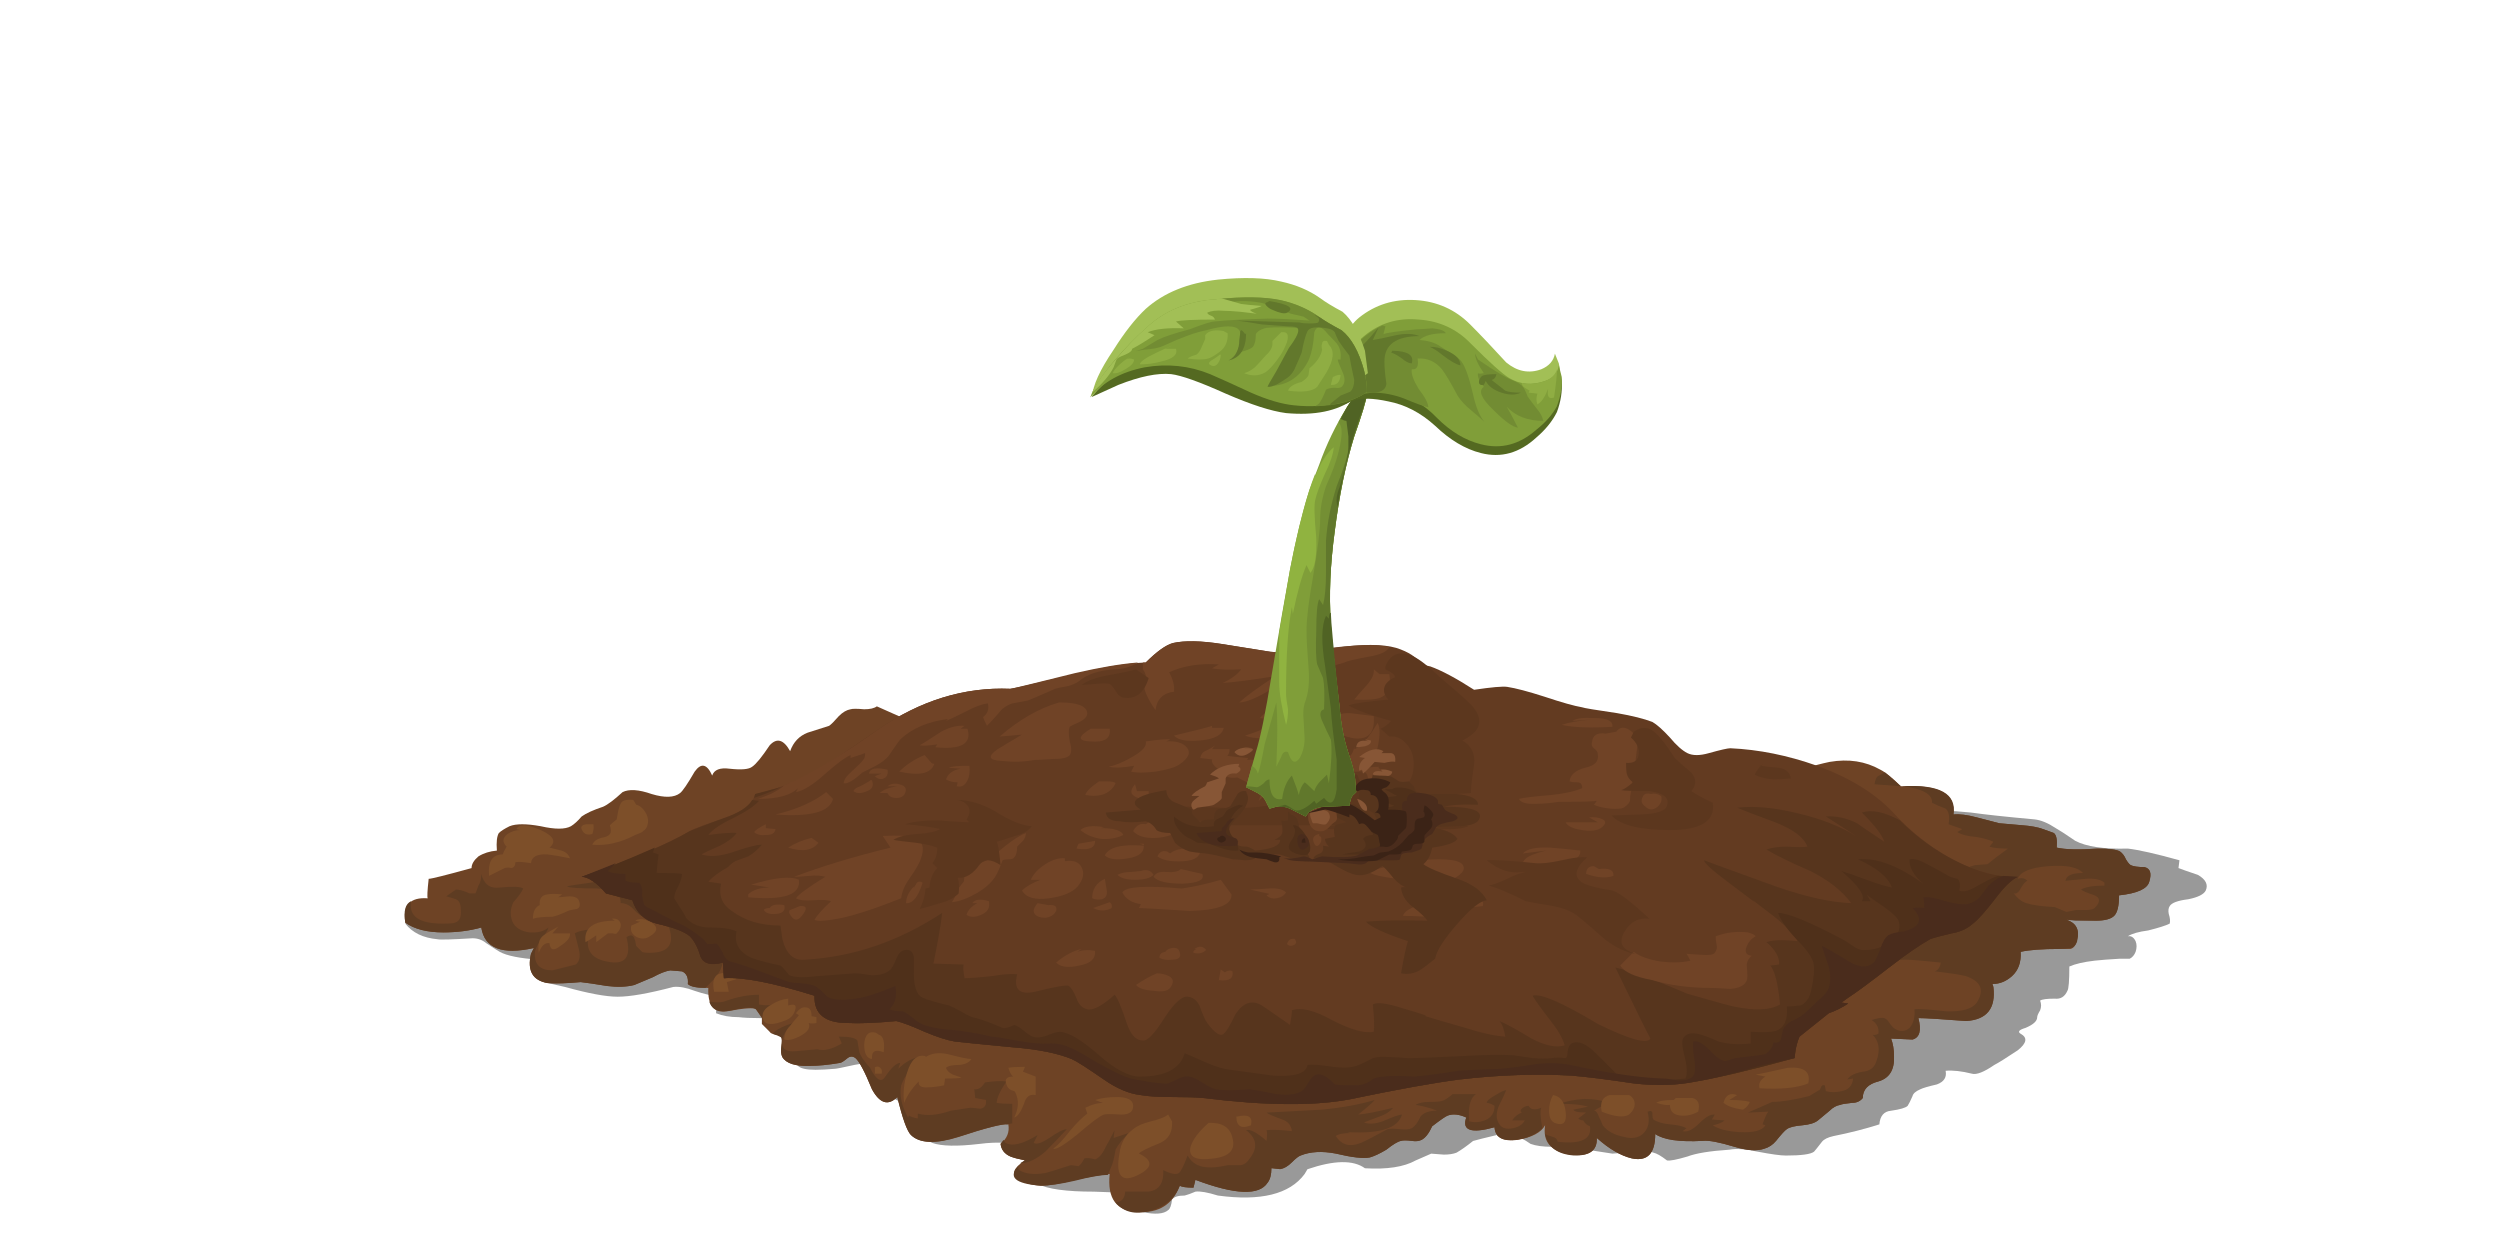 <?xml version="1.0" encoding="UTF-8"?>
<!DOCTYPE svg  PUBLIC '-//W3C//DTD SVG 1.1//EN'  'http://www.w3.org/Graphics/SVG/1.1/DTD/svg11.dtd'>
<svg enable-background="new 0 0 128.3 64.1" version="1.1" viewBox="0 0 128.3 64.1" xml:space="preserve" xmlns="http://www.w3.org/2000/svg">
		<linearGradient id="a" x1="20.8" x2="113.25" y1="51.915" y2="51.915" gradientUnits="userSpaceOnUse">
			<stop stop-opacity=".4" offset="0"/>
			<stop stop-opacity=".4" offset="1"/>
		</linearGradient>
		<path d="m88.6 42.05c1-0.233 2.801-0.383 5.4-0.45 0.8 0 2-0.017 3.6-0.05 1.4 0 2.584 0.05 3.551 0.15 0.699 0.1 1.783 0.217 3.25 0.35 0.333 0.033 0.699 0.184 1.1 0.45 0.233 0.134 0.566 0.35 1 0.65 0.566 0.3 1.467 0.433 2.7 0.399 0.566 0.066 1.45 0.267 2.649 0.601l-0.05 0.399c0.167 0.066 0.5 0.184 1 0.351 0.4 0.233 0.533 0.5 0.4 0.8-0.101 0.2-0.4 0.35-0.9 0.45-0.533 0.066-0.85 0.183-0.95 0.35-0.066 0.1-0.083 0.233-0.05 0.4 0.066 0.199 0.084 0.366 0.05 0.5-0.199 0.1-0.566 0.216-1.1 0.35-0.5 0.066-0.85 0.167-1.05 0.3 0.166-0.033 0.3 0.05 0.399 0.25 0.067 0.167 0.067 0.351 0 0.55-0.066 0.167-0.166 0.284-0.3 0.351h-0.5c-0.566 0.033-1 0.066-1.3 0.1-0.566 0.066-1 0.167-1.3 0.3 0 0.733-0.033 1.15-0.101 1.25-0.133 0.301-0.35 0.434-0.649 0.4-0.4 0-0.65 0.033-0.75 0.1 0.066 0.167 0.066 0.334 0 0.5-0.101 0.167-0.15 0.284-0.15 0.351 0 0.2-0.2 0.383-0.6 0.55-0.334 0.1-0.417 0.2-0.25 0.3 0.366 0.2 0.316 0.483-0.15 0.851-0.6 0.399-1 0.649-1.2 0.75-0.533 0.366-0.916 0.517-1.149 0.449-0.533-0.133-0.983-0.183-1.351-0.149 0.067 0.333-0.083 0.566-0.449 0.7-0.434 0.1-0.717 0.183-0.851 0.25-0.233 0.1-0.366 0.216-0.399 0.35-0.101 0.233-0.184 0.4-0.25 0.5-0.101 0.1-0.384 0.184-0.851 0.25-0.366 0.033-0.566 0.267-0.6 0.7-0.733 0.233-1.517 0.434-2.351 0.6-0.3 0.066-0.5 0.167-0.6 0.3-0.233 0.301-0.366 0.467-0.4 0.5-0.166 0.134-0.649 0.2-1.449 0.2-0.267 0-0.75-0.066-1.45-0.2-0.601-0.133-1.084-0.166-1.45-0.1-1 0.066-1.717 0.184-2.15 0.35-0.566 0.167-0.916 0.233-1.05 0.2-0.3-0.233-0.533-0.366-0.7-0.399-0.267-0.101-0.616-0.117-1.05-0.051-0.566 0.067-0.916 0.101-1.05 0.101l-1.95-0.3c-0.2-0.034-0.583-0.051-1.149-0.051-0.467 0-0.834-0.05-1.101-0.149-0.333-0.233-0.6-0.367-0.8-0.4h-0.9v-0.1l-0.05 0.05c-0.566 0.134-0.967 0.233-1.2 0.3-0.333 0.267-0.616 0.467-0.85 0.601-0.167 0.066-0.384 0.1-0.65 0.1-0.366-0.033-0.583-0.05-0.649-0.05-0.3 0.133-0.566 0.25-0.8 0.35-0.601 0.334-1.467 0.467-2.601 0.4-0.6-0.434-1.583-0.417-2.95 0.05l-0.149 0.25c-0.767 1.033-2.25 1.4-4.45 1.1-0.533-0.166-0.917-0.233-1.15-0.199-0.233 0.1-0.417 0.166-0.55 0.199-0.333 0-0.55 0.067-0.65 0.2-0.033 0.3-0.1 0.483-0.2 0.55-0.233 0.2-0.667 0.233-1.3 0.101-0.6-0.134-1.017-0.316-1.25-0.55l0.1-0.45-1.35-0.05c-1.433 0-2.4-0.134-2.9-0.4-0.333-0.167-0.467-0.316-0.4-0.45 0.133-0.399 0.2-0.616 0.2-0.649-1-0.233-1.167-0.483-0.5-0.75-0.5-0.267-1.267-0.334-2.3-0.2-1.133 0.133-1.933 0.116-2.4-0.05-0.367-0.174-0.55-0.357-0.55-0.557-0.066-0.533-0.117-0.833-0.15-0.899-0.066-0.167-0.283-0.334-0.65-0.5-0.433-0.2-0.717-0.367-0.85-0.5-0.133-0.134-0.267-0.417-0.4-0.851-0.133-0.366-0.267-0.6-0.4-0.699-0.2-0.101-0.533-0.101-1 0-0.6 0.133-0.934 0.199-1 0.199-0.4 0.034-0.733 0.051-1 0.051-0.467 0-0.767-0.067-0.9-0.2-0.233-0.233-0.233-0.434 0-0.601 0.167-0.066 0.417-0.183 0.75-0.35 0-0.333-0.367-0.667-1.1-1-0.6-0.3-1.117-0.467-1.55-0.5-0.5 0-0.883-0.017-1.15-0.05-0.433 0-0.816-0.066-1.15-0.2v-0.9c-0.233 0-0.6-0.083-1.1-0.25-0.433-0.166-0.8-0.233-1.1-0.199-1.267 0.333-2.216 0.5-2.85 0.5-0.6 0-1.5-0.167-2.7-0.5-0.633-0.134-1.033-0.233-1.2-0.301-0.367-0.233-0.417-0.6-0.15-1.1-0.967-0.066-1.633-0.2-2-0.4-0.066-0.033-0.3-0.183-0.7-0.449-0.2-0.167-0.434-0.25-0.7-0.25-1.067 0.066-1.667 0.083-1.8 0.05-0.733-0.066-1.284-0.334-1.65-0.8 0.1-0.2 0.3-0.301 0.6-0.301 0.167-0.033 0.417-0.05 0.75-0.05 1.167-0.133 1.983-0.316 2.45-0.55l14.6-0.6c0.566 0 2.35 0.166 5.35 0.5 0.9 0.1 2.333 0.216 4.3 0.35 1.733 0.2 3.117 0.65 4.15 1.35 1.2 0.801 2.3 1.834 3.3 3.101 1.034 1.366 1.8 2.75 2.3 4.149l0.25 0.95c0.367-0.133 1.1-0.2 2.2-0.2 0.034 0 1.9-0.05 5.601-0.149 2.267-0.033 4.133-0.033 5.6 0 0.4 0.033 0.967 0.033 1.7 0 0.7 0 1.267 0.066 1.7 0.2l1 0.25-1-8.101c0.233-0.2 1.183-0.783 2.85-1.75 2.233-1.267 4.4-2.333 6.5-3.2 2.032-0.8 3.232-1.234 3.599-1.3z" clip-rule="evenodd" fill="url(#a)" fill-rule="evenodd"/>
		<g clip-rule="evenodd" fill-rule="evenodd">
			<path d="m93.9 39.1c0.967-0.166 1.833-0.033 2.6 0.4 0.267 0.134 0.617 0.417 1.05 0.85 1.934-0.1 2.833 0.384 2.7 1.45 0.3-0.033 0.7 0.017 1.2 0.15 0.267 0.066 0.649 0.167 1.149 0.3 0.033 0 0.417 0.033 1.15 0.1 0.467 0.034 0.833 0.101 1.1 0.2l0.551 0.2c0.133 0.1 0.183 0.35 0.149 0.75 0.434 0.1 1.134 0.117 2.101 0.05 0.6 0 0.982 0.05 1.149 0.15 0.134 0.1 0.233 0.233 0.3 0.399 0.101 0.167 0.184 0.268 0.25 0.301 0.134 0.066 0.367 0.1 0.7 0.1 0.3 0.066 0.384 0.316 0.25 0.75-0.1 0.367-0.616 0.6-1.55 0.7 0 0.533-0.083 0.883-0.25 1.05s-0.483 0.25-0.95 0.25l-1.5-0.05c0.5 0.167 0.684 0.517 0.55 1.05-0.066 0.267-0.183 0.417-0.35 0.45h-0.55c-0.9 0-1.567 0.05-2 0.149 0.033 0.534-0.117 0.95-0.45 1.25-0.3 0.268-0.633 0.4-1 0.4l0.05 0.15c0.134 1.1-0.333 1.683-1.399 1.75-1.301-0.101-2.117-0.15-2.45-0.15 0.167 0.634 0.066 1-0.3 1.1-0.033 0-0.4-0.017-1.101-0.05 0.101 0.267 0.15 0.567 0.15 0.9 0.033 0.7-0.233 1.133-0.8 1.3-0.533 0.134-0.801 0.417-0.801 0.85-0.133 0.167-0.316 0.25-0.55 0.25-0.333 0.034-0.533 0.067-0.6 0.101-0.2 0.033-0.384 0.133-0.55 0.3-0.233 0.2-0.434 0.367-0.601 0.5-0.167 0.134-0.433 0.217-0.8 0.25-0.4 0.033-0.667 0.1-0.8 0.2-0.101 0.066-0.283 0.267-0.55 0.6-0.167 0.2-0.367 0.334-0.601 0.4-0.366 0.133-0.883 0.1-1.55-0.101-0.767-0.232-1.3-0.333-1.6-0.3-1.2 0.067-2.018-0.05-2.45-0.35 0 1-0.4 1.417-1.2 1.25-0.566-0.134-1.167-0.483-1.8-1.05 0.033 0.699-0.434 0.983-1.4 0.85-0.967-0.167-1.383-0.667-1.25-1.5-0.2 0.367-0.667 0.617-1.399 0.75-0.768 0.1-1.167-0.116-1.2-0.65-1.2 0.334-1.684 0.167-1.45-0.5-0.367-0.166-0.684-0.199-0.95-0.1-0.1 0.033-0.366 0.217-0.8 0.55-0.167 0.367-0.35 0.601-0.55 0.7-0.134 0.066-0.3 0.083-0.5 0.05-0.267-0.033-0.45-0.033-0.55 0-0.167 0.033-0.417 0.184-0.75 0.45-0.334 0.2-0.617 0.333-0.851 0.4-0.333 0.066-0.917 0-1.75-0.2-0.7-0.134-1.3-0.101-1.8 0.1-0.1 0.033-0.25 0.15-0.45 0.351-0.196 0.2-0.396 0.317-0.596 0.35l-0.45-0.05c0 0.333-0.066 0.583-0.2 0.75-0.433 0.667-1.667 0.616-3.7-0.15l-0.1 0.4c-0.367 0-0.6-0.033-0.7-0.101-0.366 0.967-1.083 1.417-2.15 1.351-1.1-0.033-1.583-0.684-1.45-1.95-0.367 0.033-0.95 0.134-1.75 0.3-0.767 0.2-1.367 0.3-1.8 0.3-0.5-0.033-0.883-0.149-1.15-0.35-0.367-0.233-0.25-0.55 0.35-0.95-0.333-0.066-0.583-0.133-0.75-0.2-0.3-0.133-0.467-0.35-0.5-0.649 0.333-0.267 0.466-0.601 0.4-1-0.3-0.033-1.15 0.184-2.55 0.649-1.167 0.367-1.983 0.334-2.45-0.1-0.2-0.2-0.434-0.85-0.7-1.95-0.466 0.467-0.9 0.334-1.3-0.399-0.367-0.901-0.65-1.434-0.85-1.601-0.133-0.1-0.267-0.1-0.4 0-0.2 0.167-0.333 0.25-0.4 0.25-0.6 0.101-1.1 0.15-1.5 0.15-0.767 0.033-1.25-0.117-1.45-0.45-0.066-0.133-0.083-0.316-0.05-0.55 0.033-0.233 0.033-0.384 0-0.45-0.067-0.1-0.167-0.15-0.3-0.15-0.167-0.033-0.267-0.083-0.3-0.149l-0.4-0.4v-0.3l-0.3-0.45c-0.1-0.1-0.6-0.066-1.5 0.101-0.667 0.1-0.983-0.301-0.95-1.2-0.567 0-0.917-0.066-1.05-0.2 0.034-0.333-0.066-0.55-0.3-0.65l-0.6-0.05c-0.233 0.033-0.533 0.15-0.9 0.351-0.467 0.199-0.783 0.333-0.95 0.399-0.4 0.101-0.866 0.117-1.4 0.05-0.6-0.1-1.05-0.166-1.35-0.199-0.7 0.066-1.267 0.083-1.7 0.05-0.767-0.134-1.05-0.634-0.85-1.5l0.15-0.3c-1.633 0.366-2.533 0.017-2.7-1.051-0.6 0.167-1.25 0.25-1.95 0.25-0.833 0-1.483-0.166-1.95-0.5-0.133-0.899 0.25-1.316 1.15-1.25-0.034-0.066-0.017-0.399 0.05-1 0.133 0 0.867-0.183 2.2-0.55 0-0.2 0.116-0.399 0.35-0.6 0.267-0.167 0.583-0.267 0.95-0.3-0.033-0.434 0-0.733 0.1-0.9 0.1-0.1 0.283-0.217 0.55-0.35 0.333-0.134 0.867-0.134 1.6 0 0.733 0.166 1.25 0.166 1.55 0 0.167-0.101 0.35-0.267 0.55-0.5 0.233-0.167 0.6-0.334 1.1-0.5 0.233-0.101 0.566-0.351 1-0.75 0.333-0.167 0.833-0.134 1.5 0.1 0.667 0.2 1.15 0.184 1.45-0.05 0.133-0.101 0.383-0.467 0.75-1.101 0.333-0.466 0.633-0.399 0.9 0.2 0.1-0.3 0.4-0.416 0.9-0.35 0.6 0.066 0.983 0.033 1.15-0.101 0.2-0.133 0.5-0.5 0.9-1.1 0.367-0.4 0.717-0.3 1.05 0.3 0.167-0.467 0.467-0.783 0.9-0.95l1.1-0.35c0.1-0.066 0.267-0.233 0.5-0.5 0.2-0.2 0.4-0.316 0.6-0.35 0.1-0.033 0.333-0.033 0.7 0 0.3 0 0.517-0.051 0.65-0.15l5.95 2.65c7.833 0.7 12.55 4.416 14.15 11.15 0.134 0.533 0.233 1.267 0.301 2.2 1.5-0.8 2.816-1.267 3.949-1.4 4.5-0.566 8.283-0.232 11.351 1l0.549 0.15c0.6-0.233 1.833-0.5 3.7-0.8 0.333-0.333 0.833-0.733 1.5-1.2 0.633-0.4 1.433-0.717 2.399-0.95 0.567-0.133 1.384-0.316 2.45-0.55 0.7-0.233 1.5-0.4 2.4-0.5l-0.05-0.3c0.767-0.533 1.717-0.9 2.85-1.101-2.367-0.066-4.267-0.633-5.7-1.699-0.8-0.667-1.167-1.417-1.1-2.25 0.1-0.767 0.433-1.384 1-1.851 0.401-0.766 1.468-1.332 3.201-1.699z" fill="#6E4325"/>
			<g fill="#5E3C22">
				<path d="m30.3 45.3c0.733-0.133 1.267-0.2 1.6-0.2 0.867 0 1.867 0.483 3 1.45 0.1 0.101 0.317 0.217 0.65 0.351 0.3 0.133 0.5 0.267 0.6 0.399 0.133 0.134 0.217 0.351 0.25 0.65 0.1 0.133 0.25 0.267 0.45 0.399 0.167 0.134 0.25 0.384 0.25 0.75 0.033 0.434-0.15 0.851-0.55 1.25l-0.35 0.351c-0.467 0-0.767-0.066-0.9-0.2 0.034-0.333-0.066-0.55-0.3-0.65l-0.6-0.05c-0.233 0.033-0.533 0.15-0.9 0.351-0.467 0.199-0.783 0.333-0.95 0.399-0.4 0.101-0.866 0.117-1.4 0.05-0.6-0.1-1.05-0.166-1.35-0.199-0.7 0.066-1.267 0.083-1.7 0.05-0.767-0.134-1.05-0.634-0.85-1.5l0.15-0.3c-1.633 0.366-2.533 0.017-2.7-1.051-0.6 0.167-1.25 0.25-1.95 0.25-0.833 0-1.483-0.166-1.95-0.5-0.1-0.6 0-0.966 0.3-1.1-0.133 0.767 0.4 1.15 1.6 1.15 0.4 0 0.616-0.017 0.65-0.051 0.233-0.066 0.333-0.283 0.3-0.649 0-0.3-0.083-0.483-0.25-0.55-0.2-0.067-0.367-0.117-0.5-0.15l0.5-0.35c0.167 0 0.4 0.066 0.7 0.199h0.3c0.034-0.066 0.083-0.199 0.15-0.399 0.1-0.134 0.15-0.333 0.15-0.601 0.133 0.534 0.45 0.768 0.95 0.7 0.667-0.066 1.067-0.05 1.2 0.05-0.067 0.167-0.233 0.4-0.5 0.7-0.167 0.334-0.184 0.667-0.05 1 0.134 0.3 0.417 0.483 0.85 0.55 0.434 0.034 0.767-0.05 1-0.25-0.033 0.134-0.167 0.351-0.4 0.65-0.2 0.3-0.3 0.517-0.3 0.65-0.034 0.6 0.267 0.899 0.9 0.899l1.2-0.3c0.2-0.167 0.25-0.434 0.15-0.8l-0.2-0.8c0.167-0.101 0.434-0.167 0.8-0.2-0.333 0.934-0.05 1.483 0.85 1.649 0.934 0.2 1.267-0.216 1-1.25 0.2-0.133 0.333-0.116 0.4 0.051 0.034 0.066 0.067 0.199 0.1 0.399 0.1 0.101 0.2 0.2 0.3 0.3 0.033 0.034 0.167 0.051 0.4 0.051 0.933 0 1.267-0.417 1-1.25-0.1-0.267-0.284-0.434-0.55-0.5-0.3 0-0.517-0.017-0.65-0.051-0.2-0.033-0.417-0.183-0.65-0.449-0.2-0.2-0.417-0.301-0.65-0.301 0.033-0.433-0.367-0.683-1.2-0.75-0.9 0-1.417-0.033-1.55-0.1 0.033-0.03 0.433-0.097 1.2-0.197z"/>
				<path d="m45.4 55.3c0.333-0.5 0.6-0.75 0.8-0.75l-0.1 0.3c0.3-0.3 0.633-0.5 1-0.6-0.034 0.1-0.184 0.333-0.45 0.7-0.2 0.3-0.333 0.55-0.4 0.75-0.1 0.5 0.017 1.05 0.35 1.649l0.05-0.1c0.1 0.066 0.25 0.117 0.45 0.15v-0.25c0.466 0.133 1.033 0.083 1.7-0.15l1-0.15c0.1 0 0.267 0.018 0.5 0.051 0.233-0.033 0.333-0.184 0.3-0.45l-0.55-0.101-0.05-0.449c0.2 0.033 0.383-0.084 0.55-0.351 0.467-0.066 0.833-0.083 1.1-0.05-0.333 0.5-0.5 0.867-0.5 1.1 0.167 0.034 0.434 0.051 0.8 0.051v1l-0.25 0.05c-0.267-0.033-1.117 0.184-2.55 0.649-1.167 0.367-1.966 0.334-2.4-0.1-0.2-0.2-0.434-0.85-0.7-1.95-0.466 0.467-0.9 0.334-1.3-0.399-0.367-0.9-0.65-1.433-0.85-1.6-0.133-0.1-0.267-0.1-0.4 0-0.2 0.167-0.333 0.25-0.4 0.25-0.6 0.101-1.1 0.15-1.5 0.15-0.767 0.033-1.25-0.117-1.45-0.45-0.066-0.133-0.083-0.316-0.05-0.55 0.033-0.233 0.033-0.384 0-0.45-0.034-0.033-0.184-0.1-0.45-0.2l0.1-0.1c0.2-0.167 0.517-0.316 0.95-0.45-0.4 0.367-0.583 0.717-0.55 1.05 0 0.3 0.217 0.434 0.65 0.4 0.733-0.066 1.117-0.101 1.15-0.101 0.333 0.101 0.75 0 1.25-0.3l-0.15-0.35c0.534 0 0.85 0.066 0.95 0.2l0.1 0.6c0.066 0.2 0.25 0.467 0.55 0.8 0.3 0.601 0.55 0.767 0.75 0.501z"/>
				<path d="m57.9 58.15c-0.066 0.1-0.183 0.233-0.35 0.399-0.133 0.167-0.233 0.317-0.3 0.45-0.066 0.434-0.15 0.75-0.25 0.95l-0.15 0.35c-0.367 0-0.934 0.101-1.7 0.3-0.733 0.167-1.316 0.25-1.75 0.25-1.329-0.1-1.695-0.449-1.1-1.05-0.064 0.07-0.064 0.153 0 0.25 0.333 0.2 0.784 0.25 1.35 0.15 0.034 0 0.467-0.134 1.3-0.4 0.066 0 0.2 0.017 0.4 0.05 0.1-0.066 0.2-0.199 0.3-0.399 0.133-0.033 0.317-0.017 0.55 0.05 0.2-0.066 0.383-0.283 0.55-0.65 0.1-0.166 0.25-0.45 0.45-0.85l-0.05 0.4 0.75-0.25z"/>
				<path d="m53.85 58.4c0.433-0.301 0.733-0.45 0.9-0.45-0.5 0.533-0.867 0.917-1.1 1.149-0.466 0.4-0.9 0.601-1.3 0.601l0.25-0.15c-0.333-0.066-0.583-0.133-0.75-0.2-0.3-0.133-0.467-0.35-0.5-0.649l0.15-0.2 0.1 0.15c0.333 0.199 0.883 0.066 1.65-0.4l-0.2 0.4c0.134 0.099 0.4 0.016 0.8-0.251z"/>
				<path d="m38.95 51.55c0.333 0.067 0.616 0.05 0.85-0.05-0.267 0.167-0.5 0.4-0.7 0.7l-0.3-0.4c-0.133-0.133-0.55-0.116-1.25 0.05-0.633 0.134-1.017-0.017-1.15-0.449 0.367 0.066 0.667 0.05 0.9-0.051 0.567-0.199 1.117-0.3 1.65-0.3v0.5z"/>
				<path d="m65.8 57.45c-0.467-0.167-0.733-0.283-0.8-0.351 0.633-0.033 1.566-0.083 2.8-0.149 1.067-0.101 1.983-0.267 2.75-0.5-0.066 0.1-0.35 0.35-0.85 0.75 0.399-0.033 1-0.15 1.8-0.351-0.167 0.2-0.4 0.351-0.7 0.45l-0.8 0.301c0.233 0.101 0.55 0.084 0.95-0.05 0.533-0.233 0.866-0.35 1-0.35-0.2 0.7-1.134 1-2.8 0.899l0.15 0.051c-0.366 0-0.616 0.05-0.75 0.149 0.3 0.467 0.733 0.584 1.3 0.351 0.301-0.134 0.75-0.367 1.351-0.7 0.133-0.033 0.35-0.033 0.649 0 0.268 0.033 0.467 0.017 0.601-0.05 0.166-0.1 0.316-0.3 0.449-0.6 0.166-0.2 0.449-0.3 0.85-0.3-0.333-0.133-0.7-0.233-1.1-0.3 0.166-0.101 0.399-0.15 0.699-0.15 0.334 0 0.551-0.017 0.65-0.05 0.133-0.033 0.316-0.15 0.55-0.35h1.2c-0.3 0.199-0.417 0.666-0.35 1.399 0.267 0.067 0.533 0.05 0.8-0.05 0.333-0.133 0.5-0.383 0.5-0.75-0.167-0.1-0.3-0.15-0.4-0.15 0-0.1 0.15-0.232 0.45-0.399 0.267-0.167 0.45-0.25 0.55-0.25-0.066 0.167-0.2 0.45-0.399 0.85-0.134 0.367-0.117 0.667 0.05 0.9 0.133 0.2 0.366 0.267 0.7 0.2 0.3-0.067 0.5-0.2 0.6-0.4h-0.65c0.134-0.2 0.301-0.333 0.5-0.4-0.1-0.066-0.083-0.149 0.051-0.25 0.1-0.066 0.199-0.1 0.3-0.1 0.1 0.2 0.316 0.233 0.649 0.1-0.066 0.134-0.05 0.483 0.051 1.051-0.334 0.333-0.801 0.533-1.4 0.6-0.667 0.066-1.017-0.15-1.05-0.65-1.2 0.334-1.684 0.167-1.45-0.5-0.367-0.166-0.684-0.199-0.95-0.1-0.1 0.033-0.366 0.217-0.8 0.55-0.167 0.367-0.35 0.601-0.55 0.7-0.134 0.066-0.3 0.083-0.5 0.05-0.267-0.033-0.45-0.033-0.55 0-0.167 0.033-0.417 0.184-0.75 0.45-0.334 0.2-0.617 0.333-0.851 0.4-0.333 0.066-0.917 0-1.75-0.2-0.7-0.134-1.3-0.101-1.8 0.1-0.1 0.033-0.25 0.15-0.45 0.351-0.2 0.198-0.4 0.315-0.6 0.348l-0.45-0.05c0 0.333-0.066 0.583-0.2 0.75-0.433 0.667-1.667 0.616-3.7-0.15l-0.1 0.4c-0.367 0-0.6-0.033-0.7-0.101-0.267 0.667-0.783 1.101-1.55 1.301-0.767 0.199-1.35 0.05-1.75-0.45 0.3 0 0.467-0.184 0.5-0.55h1.2c0.533-0.067 0.783-0.434 0.75-1.101 0.4 0.2 0.667 0.25 0.8 0.15 0.1-0.066 0.25-0.367 0.45-0.9 0.2 0.367 0.517 0.567 0.95 0.601 0.267 0.033 0.633 0 1.1-0.101h0.6c0.2 0 0.367-0.1 0.5-0.3 0.467-0.566 0.417-1.066-0.149-1.5 0.2-0.066 0.55 0.117 1.05 0.55 0.033-0.267 0.033-0.45 0-0.55 0.3-0.033 0.733-0.017 1.3 0.05-0.034-0.299-0.201-0.499-0.501-0.599z"/>
				<path d="m108 45.45v-0.15c-0.2-0.166-0.517-0.233-0.95-0.2-0.667 0.067-1.017 0.101-1.05 0.101 0.033-0.267 0.333-0.4 0.9-0.4-0.268-0.3-0.851-0.416-1.75-0.35-0.934 0.066-1.467 0.283-1.601 0.649 0.2-0.066 0.367-0.033 0.5 0.101-0.1 0.033-0.217 0.167-0.35 0.399-0.101 0.2-0.217 0.284-0.351 0.25 0.2 0.268 0.417 0.434 0.65 0.5 0.3 0.101 0.783 0.167 1.45 0.2l0.6 0.25 0.5-0.1h0.5c0.233 0 0.384-0.033 0.45-0.101 0.3-0.3 0.3-0.517 0-0.649-0.4-0.134-0.633-0.233-0.7-0.3 0.23-0.133 0.63-0.2 1.2-0.2zm-11.9 4.3c-0.399 0.566-0.717 0.95-0.949 1.15-0.834 0.666-1.95 1.35-3.351 2.05-0.566 0.3-1.066 0.366-1.5 0.2 0.134-0.834 0.634-1.7 1.5-2.601 0.5-0.5 1.184-1.116 2.05-1.85 0.967-0.967 1.7-1.566 2.2-1.8 0.3-0.134 0.917-0.317 1.851-0.551 0.767-0.166 1.366-0.399 1.8-0.699l-0.101 0.051c0.601-0.733 1.184-1.167 1.75-1.3l0.65-0.05c0.233-0.199 0.583-0.466 1.05-0.8-0.433 0-0.75-0.033-0.95-0.1 0.033-0.033 0.101-0.117 0.2-0.25-0.2-0.101-0.5-0.184-0.899-0.25-0.434-0.033-0.75-0.117-0.95-0.25l0.25-0.15-0.7-0.25c0.066-0.399 0.017-0.666-0.15-0.8-0.267-0.1-0.5-0.2-0.699-0.3 0.033-0.434-0.467-0.717-1.5-0.851 1.899-0.1 2.767 0.384 2.6 1.45 0.3-0.033 0.7 0.017 1.2 0.15 0.267 0.066 0.649 0.167 1.149 0.3 0.033 0 0.417 0.033 1.15 0.1 0.467 0.034 0.833 0.101 1.1 0.2l0.551 0.2c0.133 0.1 0.183 0.35 0.149 0.75 0.434 0.1 1.134 0.117 2.101 0.05 0.6 0 0.982 0.05 1.149 0.15 0.134 0.1 0.233 0.233 0.3 0.399 0.101 0.167 0.184 0.268 0.25 0.301 0.134 0.066 0.367 0.1 0.7 0.1 0.3 0.066 0.384 0.316 0.25 0.75-0.1 0.367-0.616 0.6-1.55 0.7 0 0.533-0.083 0.883-0.25 1.05s-0.483 0.25-0.95 0.25h-1.05l-0.45-0.05c0.5 0.167 0.684 0.517 0.55 1.05v0.05c-0.066 0.2-0.183 0.317-0.35 0.351-0.233 0.033-0.417 0.05-0.55 0.05-0.9 0-1.567 0.05-2 0.149 0.033 0.534-0.117 0.95-0.45 1.25-0.3 0.268-0.633 0.4-1 0.4l0.05 0.15c0.134 1.1-0.333 1.683-1.399 1.75-1.301-0.101-2.117-0.15-2.45-0.15 0.167 0.634 0.066 1-0.3 1.1-0.033 0-0.4-0.017-1.101-0.05 0.101 0.267 0.15 0.567 0.15 0.9 0.033 0.7-0.233 1.133-0.8 1.3-0.533 0.134-0.801 0.417-0.801 0.85-0.133 0.167-0.316 0.25-0.55 0.25-0.333 0.034-0.533 0.067-0.6 0.101-0.2 0.033-0.384 0.133-0.55 0.3-0.233 0.2-0.434 0.367-0.601 0.5-0.167 0.134-0.433 0.217-0.8 0.25-0.4 0.033-0.667 0.1-0.8 0.2-0.101 0.066-0.283 0.267-0.55 0.6-0.167 0.2-0.367 0.334-0.601 0.4-0.366 0.133-0.883 0.1-1.55-0.101-0.767-0.232-1.3-0.333-1.6-0.3-1.2 0.067-2.018-0.05-2.45-0.35 0 1-0.4 1.417-1.2 1.25-0.566-0.134-1.167-0.483-1.8-1.05 0.033 0.633-0.367 0.933-1.2 0.899-0.833-0.066-1.316-0.433-1.45-1.1 0.033 0.033 0.167 0.083 0.4 0.149 0.133 0.034 0.217 0.117 0.25 0.25 1.2 0.134 1.75-0.133 1.649-0.8-0.133-0.033-0.25-0.133-0.35-0.3-0.1 0-0.184-0.033-0.25-0.1 0.1-0.067 0.233-0.167 0.4-0.301-0.4 0-0.617-0.05-0.65-0.149l0.75-0.15c-0.3-0.1-0.783-0.149-1.45-0.149 0.333-0.134 0.75-0.217 1.25-0.25 0.5 0 0.9 0.066 1.2 0.199l-0.695 0.403c0.101 0 0.184 0.1 0.25 0.3 0.101 0.2 0.167 0.351 0.2 0.45 0.233 0.3 0.6 0.5 1.1 0.6 0.4 0.101 0.717 0.051 0.95-0.149 0.3-0.267 0.384-0.65 0.25-1.15 0.167-0.066 0.25-0.033 0.25 0.101 0 0.166 0.017 0.267 0.05 0.3 0.2 0.133 0.483 0.217 0.851 0.25 0.399 0.033 0.683 0.1 0.85 0.2l-0.2 0.149c0.233 0.067 0.518-0.066 0.851-0.399 0.333-0.334 0.6-0.483 0.8-0.45l-0.15 0.25 0.65 0.05c-0.1 0.1-0.3 0.184-0.6 0.25 0.3 0.2 0.767 0.316 1.399 0.35 0.7 0.034 1.134-0.083 1.3-0.35l-0.151-0.052c0.133-0.367 0.233-0.583 0.3-0.65l-1.05 0.05 1.25-0.55c0.467 0 1.1-0.1 1.899-0.3l0.5-0.3c0.033 0 0.067-0.05 0.101-0.15 0.033-0.1 0.1-0.133 0.2-0.1l0.05 0.3c0.267 0.066 0.533 0.066 0.8 0 0.367-0.066 0.566-0.283 0.6-0.65l-0.3 0.05c0.134-0.2 0.4-0.334 0.8-0.4 0.367-0.033 0.601-0.217 0.7-0.55 0.2-0.566 0.134-1.017-0.2-1.351 0.067 0.034 0.167 0.018 0.301-0.05 0.033-0.3-0.084-0.533-0.351-0.7 0.3-0.1 0.517-0.133 0.65-0.1 0.1 0.033 0.2 0.134 0.3 0.3 0.1 0.134 0.184 0.217 0.25 0.25 0.267 0.167 0.517 0.15 0.75-0.05 0.2-0.233 0.283-0.55 0.25-0.95 0.2-0.033 0.733 0 1.6 0.101 0.834 0.033 1.367-0.117 1.601-0.45 0.399-0.634 0.217-1.083-0.55-1.351-0.233-0.066-0.768-0.149-1.601-0.25 0.167-0.066 0.267-0.216 0.3-0.449-0.967-0.101-1.566-0.15-1.8-0.15-0.733 0-1.299 0.167-1.699 0.5z"/>
				<path d="m96.75 39.65l0.8 0.699-1.35-0.1c0.033-0.2 0.083-0.333 0.149-0.4 0.067-0.033 0.184-0.1 0.351-0.199h0.05z"/>
			</g>
			<path d="m27.75 42.6c0.667 0.301 0.816 0.601 0.45 0.9 0.133 0.033 0.333 0.083 0.6 0.15 0.233 0.066 0.384 0.199 0.45 0.399-0.467-0.1-0.85-0.166-1.15-0.2-0.534-0.033-0.817 0.117-0.85 0.45-0.4-0.066-0.667-0.083-0.8-0.05 0 0.167-0.067 0.267-0.2 0.3-0.133-0.033-0.25-0.033-0.35 0l-0.8 0.4c-0.067-0.733 0.167-1.101 0.7-1.101 0.034-0.1 0.1-0.232 0.2-0.399-0.233-0.233-0.217-0.45 0.05-0.65 0.2-0.133 0.417-0.2 0.65-0.2l-0.2-0.05c0.133-0.266 0.55-0.249 1.25 0.051z" fill="#7D4F29"/>
			<path d="m32.5 41.05l0.15 0.25c0.167 0.033 0.317 0.15 0.45 0.351 0.133 0.199 0.183 0.399 0.15 0.6s-0.117 0.333-0.25 0.4c0 0.033-0.133 0.1-0.4 0.199-0.767 0.4-1.5 0.567-2.2 0.5 0.067-0.166 0.217-0.283 0.45-0.35 0.233-0.033 0.383-0.1 0.45-0.2 0.067-0.066 0.067-0.217 0-0.45 0.067-0.066 0.184-0.166 0.35-0.3 0.067-0.433 0.133-0.7 0.2-0.8 0.067-0.167 0.283-0.233 0.65-0.2z" fill="#7D4F29"/>
			<path d="m30.1 42.3h0.35c0.033 0.134 0.017 0.3-0.05 0.5-0.233 0.067-0.4 0.017-0.5-0.149-0.133-0.201-0.067-0.318 0.2-0.351z" fill="#7D4F29"/>
			<path d="m28.85 45.9l-0.2 0.149c0.067 0 0.25-0.017 0.55-0.05 0.267 0 0.433 0.066 0.5 0.2 0.1 0.233 0.066 0.383-0.1 0.45-0.233 0.033-0.383 0.066-0.45 0.1-0.367 0.167-0.633 0.267-0.8 0.3-0.467 0-0.8 0.033-1 0.101 0-0.367 0.117-0.601 0.35-0.7-0.034-0.333 0.1-0.517 0.4-0.55 0.167-0.033 0.417-0.033 0.75 0z" fill="#7D4F29"/>
			<path d="m28.65 47.55l-0.3 0.351h0.9c0.033 0.199-0.133 0.416-0.5 0.649-0.333 0.267-0.517 0.217-0.55-0.149-0.233-0.033-0.417 0.133-0.55 0.5-0.066-0.434 0.017-0.733 0.25-0.9 0.133-0.101 0.383-0.251 0.75-0.451z" fill="#7D4F29"/>
			<path d="m31.55 47.25l-0.15-0.1c0.233-0.033 0.383 0.05 0.45 0.25 0.033 0.166-0.034 0.333-0.2 0.5-0.033 0.033-0.1 0.033-0.2 0h-0.25l-0.6 0.449v-0.349c-0.233 0.167-0.417 0.283-0.55 0.35-0.1-0.733 0.4-1.1 1.5-1.1z" fill="#7D4F29"/>
			<path d="m32.85 47.3l-0.25-0.05c0.2-0.133 0.483-0.1 0.85 0.1 0.333 0.233 0.3 0.467-0.1 0.7-0.2 0.134-0.417 0.15-0.65 0.05-0.267-0.133-0.367-0.333-0.3-0.6l0.45-0.2z" fill="#7D4F29"/>
			<path d="m37.4 50.9h-0.75c-0.1-0.467-0.033-0.767 0.2-0.9 0.133-0.066 0.316-0.083 0.55-0.05 0.233 0.066 0.367 0.167 0.4 0.3l-0.5 0.15 0.1 0.5z" fill="#7D4F29"/>
			<path d="m40.45 51.25v0.35c0.333-0.1 0.45-0.017 0.35 0.25-0.066 0.233-0.216 0.4-0.45 0.5-0.733 0.301-1.133 0.268-1.2-0.1-0.066-0.267 0.083-0.5 0.45-0.7 0.267-0.166 0.55-0.267 0.85-0.3z" fill="#7D4F29"/>
			<path d="m41 52.1l-0.15-0.1c0.167-0.233 0.333-0.333 0.5-0.3 0.2 0 0.3 0.149 0.3 0.45l0.25 0.05v0.3c-0.167 0.033-0.3 0.033-0.4 0 0.1 0.233-0.033 0.45-0.4 0.65-0.367 0.199-0.65 0.267-0.85 0.199 0-0.267 0.1-0.5 0.3-0.699 0.1-0.133 0.25-0.317 0.45-0.55z" fill="#7D4F29"/>
			<path d="m44.95 53l0.15 0.1c0.233 0.067 0.316 0.367 0.25 0.9-0.434-0.167-0.633-0.05-0.6 0.35-0.267-0.033-0.4-0.283-0.4-0.75 0.033-0.5 0.233-0.7 0.6-0.6z" fill="#7D4F29"/>
			<path d="m44.9 54.775c0.067-0.039 0.133-0.048 0.2-0.025 0.133 0.066 0.183 0.184 0.15 0.35h-0.35v-0.325z" fill="#7D4F29"/>
			<path d="m46.4 56.6c-0.066-0.466-0.017-0.982 0.15-1.55 0.2-0.666 0.517-0.95 0.95-0.85v0.05c0.3-0.2 0.684-0.25 1.15-0.15 0.633 0.167 1.034 0.25 1.2 0.25-0.1 0.167-0.3 0.268-0.6 0.301-0.367 0-0.6 0.05-0.7 0.149 0.034 0.134 0.15 0.25 0.35 0.351 0.1 0.033 0.25 0.083 0.45 0.149-0.067 0.033-0.35 0.05-0.85 0.05l-0.05 0.35c-0.333 0.066-0.6 0.1-0.8 0.1-0.367 0.033-0.533-0.066-0.5-0.3-0.334 0.333-0.584 0.7-0.75 1.1z" fill="#7D4F29"/>
			<path d="m52.6 54.75l-0.1 0.25 0.65 0.25v0.95c-0.3-0.066-0.5 0.083-0.6 0.45-0.167 0.433-0.333 0.666-0.5 0.699 0.233-0.466 0.25-0.899 0.05-1.3 0-0.033-0.067-0.066-0.2-0.1-0.133-0.066-0.216-0.167-0.25-0.3-0.1-0.267 0.017-0.4 0.35-0.4-0.1-0.066-0.184-0.217-0.25-0.45 0.167-0.032 0.45-0.049 0.85-0.049z" fill="#7D4F29"/>
			<path d="m57.3 56.3c0.534 0 0.817 0.134 0.85 0.4 0.034 0.333-0.167 0.5-0.6 0.5-0.5-0.033-0.8-0.033-0.9 0-0.2 0.066-0.667 0.417-1.4 1.05-0.667 0.533-1.066 0.767-1.2 0.7 0.233-0.167 0.517-0.467 0.85-0.9 0.333-0.399 0.633-0.7 0.9-0.899l-0.1-0.301c0.333-0.166 0.633-0.25 0.9-0.25l-0.4-0.149c0.333-0.101 0.7-0.151 1.1-0.151z" fill="#7D4F29"/>
			<path d="m59.95 57.2l0.2 0.35c0.034 0.533-0.167 0.9-0.6 1.101-0.667 0.267-1.033 0.449-1.1 0.55 0.767 0.366 0.716 0.75-0.15 1.149-0.767 0.334-1.05-0.05-0.85-1.149 0.066-0.533 0.3-0.95 0.7-1.25 0.2-0.167 0.5-0.3 0.9-0.4 0.433-0.101 0.733-0.218 0.9-0.351z" fill="#7D4F29"/>
			<path d="m62.025 57.625c0.696-0.027 1.104 0.231 1.225 0.775 0.167 0.6-0.15 0.949-0.95 1.05-0.933 0.133-1.333-0.066-1.2-0.601 0.114-0.369 0.422-0.777 0.925-1.224z" fill="#7D4F29"/>
			<path d="m63.5 57.3c0.566-0.133 0.8 0.017 0.7 0.45-0.5 0.2-0.75 0.05-0.75-0.45h0.05z" fill="#7D4F29"/>
			<path d="m79.7 56.2c0.368 0.052 0.585 0.335 0.649 0.85 0.067 0.533-0.1 0.733-0.5 0.601-0.232-0.067-0.35-0.283-0.35-0.65 1e-3 -0.292 0.067-0.559 0.201-0.801z" fill="#7D4F29"/>
			<path d="m83.6 56.2c0.107 0.047 0.19 0.13 0.25 0.25 0.101 0.267 0.018 0.517-0.25 0.75-0.267 0.167-0.732 0.116-1.399-0.15-0.101-0.467 0.032-0.75 0.399-0.85h1z" fill="#7D4F29"/>
			<path d="m85.9 56.45l0.1-0.1h0.85c0.301 0.067 0.4 0.301 0.301 0.7-0.301 0.167-0.601 0.233-0.9 0.2-0.367-0.033-0.55-0.217-0.55-0.55-0.134 0.033-0.367 0-0.7-0.101 0.132-0.099 0.433-0.149 0.899-0.149z" fill="#7D4F29"/>
			<path d="m89.15 56.2l-0.4 0.25c0.467 0 0.816 0.033 1.05 0.1-0.066 0.167-0.183 0.3-0.35 0.4-0.467-0.066-0.8-0.184-1-0.351 0.1-0.399 0.333-0.533 0.7-0.399z" fill="#7D4F29"/>
			<path d="m90.6 55.25l-0.5-0.1c0.2-0.033 0.75-0.15 1.65-0.351 0.833-0.066 1.184 0.2 1.05 0.8-0.566 0.233-1.399 0.317-2.5 0.25-0.067-0.232 0.033-0.432 0.3-0.599z" fill="#7D4F29"/>
		</g>
				<path d="m88.8 38.4c1.467 0.066 2.95 0.366 4.45 0.899 1.733 0.634 3.066 1.467 4 2.5 0.833 0.9 1.783 1.65 2.85 2.25 1.233 0.667 2.384 0.983 3.45 0.95-0.3 0.134-0.667 0.483-1.1 1.05-0.533 0.7-0.934 1.15-1.2 1.351-0.3 0.267-0.667 0.433-1.1 0.5-0.567 0.133-0.934 0.233-1.101 0.3-0.533 0.3-1.233 0.783-2.1 1.45-1.033 0.8-1.733 1.316-2.101 1.55l-0.35 0.25 0.35 0.05c-0.3 0.2-0.633 0.367-1 0.5l-1.5 1.2c-0.133 0.3-0.217 0.667-0.25 1.1-2.199 0.601-3.883 1-5.05 1.2-0.967 0.2-2.033 0.233-3.2 0.1-1.331-0.2-2.398-0.333-3.198-0.4-1.834-0.101-3.75-0.033-5.75 0.2-1.301 0.166-3.15 0.5-5.551 1-1.833 0.366-4.366 0.35-7.6-0.051-0.333-0.033-0.867-0.05-1.6-0.05-0.7 0-1.233-0.033-1.6-0.1-0.6-0.066-1.233-0.333-1.9-0.8-0.866-0.599-1.416-0.949-1.649-1.049-0.733-0.3-1.733-0.5-3-0.6-1.733-0.167-2.733-0.267-3-0.3-0.4-0.066-0.917-0.233-1.55-0.5-0.667-0.3-1.15-0.483-1.45-0.55-1.066 0.1-1.9 0.133-2.5 0.1-1.167 0-1.733-0.467-1.7-1.4-2.133-0.666-3.683-0.966-4.65-0.899l-0.05-0.8c-0.6 0.166-0.983 0.066-1.15-0.301-0.134-0.466-0.317-0.816-0.55-1.05-0.267-0.233-0.833-0.45-1.7-0.649-0.634-0.167-1.05-0.567-1.25-1.2l-1.35-0.351c-0.5-0.567-0.916-0.85-1.25-0.85 2.566-0.9 4.417-1.684 5.55-2.35 0.3-0.167 0.934-0.4 1.9-0.7 0.867-0.333 1.35-0.733 1.45-1.2 1-0.2 2.083-0.616 3.25-1.25 0.533-0.333 1.55-1.017 3.05-2.05 2.167-1.5 4.434-2.2 6.8-2.101 0.1 0 1.267-0.267 3.5-0.8 1.4-0.333 2.55-0.517 3.45-0.55 0.567-0.566 1.034-0.9 1.4-1 0.6-0.133 1.433-0.117 2.5 0.05 0.6 0.101 1.433 0.233 2.5 0.4 0.6 0.066 1.7 0 3.3-0.2 1.4-0.2 2.45-0.2 3.15 0 0.633 0.2 1.066 0.483 1.3 0.85l0.45 0.101c0.566 0.2 1.316 0.6 2.25 1.2 0.899-0.134 1.467-0.184 1.699-0.15 0.434 0.066 1.067 0.233 1.9 0.5 0.9 0.3 1.55 0.483 1.95 0.55 0.066 0.033 0.667 0.134 1.8 0.3 0.767 0.134 1.367 0.284 1.8 0.45 0.233 0.134 0.533 0.4 0.9 0.8 0.333 0.4 0.633 0.667 0.899 0.801 0.268 0.133 0.634 0.133 1.101 0 0.601-0.168 0.968-0.251 1.101-0.251z" clip-rule="evenodd" fill="#633B21" fill-rule="evenodd"/>
				<g clip-rule="evenodd" fill="#57351D" fill-rule="evenodd">
					<path d="m72 51.75c0.934 0.267 1.316 0.4 1.15 0.4 0.433 0.133 1.116 0.333 2.05 0.6 0.833 0.267 1.517 0.417 2.05 0.45-0.066-0.4-0.167-0.667-0.3-0.8 0.333 0.133 0.883 0.433 1.649 0.899 0.7 0.367 1.268 0.483 1.7 0.351-0.1-0.367-0.35-0.801-0.75-1.301-0.467-0.6-0.767-1.017-0.899-1.25 0.399-0.133 1.517 0.351 3.35 1.45 1.633 0.8 2.533 1.05 2.7 0.75-0.2-0.366-0.8-1.583-1.8-3.649 0.833 0.2 2.067 0.65 3.7 1.35 1.4 0.4 2.184 0.617 2.351 0.65 1.1 0.233 1.899 0.199 2.399-0.101-0.1-1.066-0.267-1.733-0.5-2 0.067 0 0.217-0.017 0.45-0.05 0.033-0.366-0.183-0.75-0.649-1.15 0.199-0.066 0.467-0.1 0.8-0.1 0.167 0 0.433 0.017 0.8 0.05-0.167-0.333-0.583-0.767-1.25-1.3-0.478-0.358-0.836-0.633-1.075-0.825 0.361 0.307-0.063-2e-3 -1.274-0.925-0.801-0.6-1.2-0.967-1.2-1.1 0.066 0.033 1.3 0.483 3.7 1.35 1.533 0.533 2.816 0.816 3.85 0.85-0.467-0.633-1.167-1.183-2.1-1.649-1-0.434-1.75-0.8-2.25-1.101 0.267-0.1 0.616-0.149 1.05-0.149 0.566 0.033 0.917 0.033 1.05 0-0.167-0.467-0.717-0.884-1.65-1.25-1-0.367-1.649-0.617-1.949-0.75 0.899-0.101 1.949 0 3.149 0.3 1.134 0.267 2.117 0.65 2.95 1.15l-1.55-1c0.533-0.033 1.066 0.083 1.6 0.35 0.134 0.1 0.601 0.417 1.4 0.95-0.101-0.333-0.483-0.833-1.15-1.5 0.5-0.167 1.15-0.033 1.95 0.399 0.833 0.834 1.767 1.518 2.8 2.051 1.167 0.6 2.25 0.883 3.25 0.85-0.3 0.134-0.667 0.483-1.1 1.05-0.533 0.7-0.934 1.15-1.2 1.351-0.3 0.267-0.667 0.433-1.1 0.5-0.567 0.133-0.934 0.233-1.101 0.3-0.533 0.3-1.233 0.783-2.1 1.45-1.033 0.8-1.733 1.316-2.101 1.55l-0.35 0.25 0.35 0.05c-0.3 0.2-0.633 0.367-1 0.5l-1.5 1.2c-0.133 0.3-0.217 0.667-0.25 1.1-2.199 0.601-3.883 1-5.05 1.2-0.967 0.2-2.033 0.233-3.2 0.1-1.331-0.201-2.398-0.334-3.198-0.401-1.834-0.101-3.75-0.033-5.75 0.2-1.301 0.166-3.15 0.5-5.551 1-1.833 0.366-4.366 0.35-7.6-0.051-0.333-0.033-0.867-0.05-1.6-0.05-0.7 0-1.233-0.033-1.6-0.1-0.6-0.066-1.233-0.333-1.9-0.8-0.866-0.599-1.416-0.949-1.649-1.049-0.733-0.3-1.733-0.5-3-0.6-1.733-0.167-2.733-0.267-3-0.3-0.4-0.066-0.917-0.233-1.55-0.5-0.667-0.3-1.15-0.483-1.45-0.55-1.066 0.1-1.9 0.133-2.5 0.1-1.167 0-1.733-0.467-1.7-1.4-2.133-0.666-3.683-0.966-4.65-0.899l-0.05-0.8c-0.6 0.166-0.983 0.066-1.15-0.301-0.134-0.466-0.317-0.816-0.55-1.05-0.267-0.233-0.833-0.45-1.7-0.649-0.634-0.167-1.05-0.567-1.25-1.2l-1.35-0.351c-0.5-0.567-0.916-0.85-1.25-0.85 2.566-0.9 4.417-1.684 5.55-2.35 0.067-0.033 0.633-0.25 1.7-0.65 0.8-0.267 1.3-0.583 1.5-0.95l0.35 0.05c-0.233 0.268-0.684 0.567-1.35 0.9-0.633 0.3-1.05 0.583-1.25 0.85 0.767-0.1 1.25-0.133 1.45-0.1-0.167 0.233-0.45 0.45-0.85 0.65-0.534 0.233-0.85 0.383-0.95 0.449 0.4 0.134 0.917 0.101 1.55-0.1 0.767-0.267 1.284-0.4 1.55-0.4-0.233 0.268-0.467 0.467-0.7 0.601l-0.55 0.2c-0.133 0.033-0.3 0.149-0.5 0.35-0.467 0.267-0.8 0.517-1 0.75l0.65 0.1c-0.133 0.601 0.05 1.067 0.55 1.4 0.667 0.5 1.5 0.75 2.5 0.75l0.1 0.7c0.2 0.767 0.583 1.116 1.15 1.05 2.467-0.133 4.817-0.934 7.05-2.4-0.067 0.601-0.217 1.467-0.45 2.601l1.55 0.05c-0.034 0.134-0.017 0.367 0.05 0.7 0.267 0 0.717-0.033 1.35-0.101 0.6-0.1 1.05-0.133 1.35-0.1-0.2 0.767 0.1 1.066 0.9 0.9 1.066-0.267 1.65-0.367 1.75-0.301 0.133 0.101 0.267 0.317 0.4 0.65 0.1 0.3 0.283 0.483 0.55 0.55 0.3 0.067 0.767-0.183 1.4-0.75 0.133 0.134 0.333 0.601 0.6 1.4 0.2 0.633 0.483 0.95 0.85 0.95 0.233 0.033 0.6-0.351 1.1-1.15 0.5-0.767 0.9-1.133 1.2-1.1 0.267 0.033 0.466 0.183 0.6 0.449 0.167 0.467 0.3 0.768 0.4 0.9 0.4 0.533 0.683 0.717 0.85 0.55 0.134-0.1 0.333-0.433 0.6-1 0.4-0.6 0.85-0.75 1.35-0.45 0.3 0.2 0.783 0.534 1.45 1 0.066-0.366 0.1-0.616 0.1-0.75 0.467-0.166 1.15 0 2.05 0.5 0.967 0.5 1.684 0.7 2.15 0.601 0.033-0.3 0.017-0.767-0.05-1.4 0.2-0.132 0.717-0.066 1.55 0.201z"/>
					<path d="m38.75 40.75l1.3-0.35c-0.233 0.133-0.683 0.316-1.35 0.55l0.05-0.2z"/>
				</g>
				<path d="m61.75 56.35c-0.333-0.033-0.867-0.05-1.6-0.05-0.7 0-1.233-0.033-1.6-0.1-0.6-0.066-1.233-0.333-1.9-0.8-0.867-0.6-1.417-0.95-1.65-1.05-0.733-0.3-1.733-0.5-3-0.6-1.733-0.167-2.733-0.267-3-0.3-0.4-0.066-0.917-0.233-1.55-0.5-0.667-0.3-1.15-0.483-1.45-0.55-1.066 0.1-1.9 0.133-2.5 0.1-1.167 0-1.733-0.467-1.7-1.4-2.133-0.666-3.683-0.966-4.65-0.899l-0.05-0.8c-0.6 0.166-0.983 0.066-1.15-0.301-0.134-0.466-0.317-0.816-0.55-1.05-0.267-0.233-0.833-0.45-1.7-0.649-0.634-0.167-1.05-0.567-1.25-1.2l-1.35-0.351c-0.5-0.567-0.916-0.85-1.25-0.85 1-0.333 2.25-0.833 3.75-1.5l-0.1 0.25 0.3 0.1c-0.033 0.2-0.066 0.518-0.1 0.95 0.733 0 1.167 0.017 1.3 0.05 0 0.167-0.066 0.384-0.2 0.65-0.133 0.233-0.2 0.434-0.2 0.6 0.433 0.667 0.633 1 0.6 1 0.3 0.334 0.716 0.5 1.25 0.5 0.633 0 1.083 0.067 1.35 0.2-0.133 0.601 0.117 1.05 0.75 1.351 0.367 0.133 0.867 0.267 1.5 0.399 0.1 0.067 0.25 0.233 0.45 0.5 0.167 0.067 0.4 0.101 0.7 0.101 0.167 0 0.4-0.017 0.7-0.051l1.95-0.149c0.167 0 0.466 0.033 0.9 0.1 0.4 0 0.7-0.083 0.9-0.25 0.1-0.066 0.217-0.267 0.35-0.6 0.1-0.267 0.25-0.417 0.45-0.45 0.267-0.033 0.417 0.1 0.45 0.4v0.8c0 0.7 0.15 1.116 0.45 1.25 0.2 0.1 0.65 0.233 1.35 0.399 0.1 0.034 0.333 0.15 0.7 0.351 0.267 0.167 0.5 0.267 0.7 0.3 0.367 0.1 0.816 0.267 1.35 0.5 0.133 0.033 0.333-0.017 0.6-0.15 0.134 0.034 0.3 0.134 0.5 0.301 0.2 0.166 0.35 0.267 0.45 0.3 0.2 0.066 0.434 0.05 0.7-0.05 0.333-0.134 0.566-0.2 0.7-0.2 0.467 0.033 1.133 0.434 2 1.2 0.833 0.733 1.534 1.1 2.1 1.1 1.3 0 2.066-0.4 2.3-1.2 0.167 0.067 0.55 0.233 1.15 0.5 0.466 0.2 0.866 0.317 1.2 0.351 0.267 0.033 1 0.133 2.2 0.3 1.101 0.066 1.684-0.117 1.75-0.55 0.268-0.033 0.7 0 1.301 0.1 0.5 0.066 0.899 0.05 1.199-0.05 0.2-0.066 0.483-0.2 0.851-0.4 0.233-0.066 0.533-0.083 0.899-0.05 0.2 0 0.5 0.017 0.9 0.05 0.467 0 1.367-0.033 2.7-0.1 1.133-0.066 2.033-0.083 2.7-0.05 0.232 0.033 0.566 0.083 1 0.149 0.399 0.033 0.732 0.033 1 0 0.133-0.033 0.366-0.033 0.699 0 0.067-0.033 0.101-0.149 0.101-0.35 0.033-0.2 0.1-0.333 0.2-0.4 0.333-0.166 0.75 0 1.25 0.5l1.1 1.098c0.4 0.233 0.967 0.35 1.7 0.35 0.2 0 0.8-0.05 1.8-0.15 0.1-0.232 0.083-0.616-0.05-1.149-0.134-0.5-0.15-0.816-0.05-0.95 0.166-0.233 0.467-0.283 0.899-0.15 0.233 0.067 0.533 0.184 0.9 0.351 0.467 0.133 1.017 0.167 1.649 0.1v-0.6c0.667 0.033 1.101 0.017 1.301-0.05 0.433-0.167 0.616-0.584 0.55-1.25 0.233 0 0.45-0.017 0.649-0.051 0.134 0 0.283-0.116 0.45-0.35 0.101-0.167 0.184-0.483 0.25-0.95 0.067-0.433 0.067-0.75 0-0.95-0.1-0.3-0.399-0.699-0.899-1.199-0.467-0.5-0.768-0.934-0.9-1.301 0.5 0 1.6 0.45 3.3 1.351 0.134 0.066 0.317 0.184 0.55 0.35 0.233 0.167 0.45 0.233 0.65 0.2 0.4 0 0.783-0.116 1.15-0.35 0.467-0.301 0.649-0.667 0.55-1.101-0.033-0.166-0.283-0.416-0.75-0.75-0.5-0.333-0.8-0.55-0.9-0.649l0.2 0.35h-0.45c0.2-0.267-0.149-0.783-1.05-1.55 0.233 0.066 0.667 0.217 1.3 0.45 0.533 0.199 0.967 0.333 1.3 0.399-0.199-0.533-0.783-1.017-1.75-1.45 0.934-0.1 2.051 0.317 3.351 1.25-0.5-0.433-0.733-0.85-0.7-1.25 0.2-0.066 0.533 0.034 1 0.301 0.267 0.133 0.6 0.316 1 0.55 0.133 0.066 0.283 0.116 0.45 0.149 0.133 0.101 0.167 0.301 0.1 0.601 0.2 0.1 0.517 0.017 0.95-0.25 0.533-0.3 0.883-0.467 1.05-0.5h0.05c0.2 0.033 0.518 0.05 0.95 0.05-0.3 0.134-0.667 0.483-1.1 1.05-0.533 0.7-0.934 1.15-1.2 1.351-0.3 0.267-0.667 0.433-1.1 0.5-0.567 0.133-0.934 0.233-1.101 0.3-0.533 0.3-1.233 0.783-2.1 1.45-1.033 0.8-1.733 1.316-2.101 1.55l-0.35 0.25 0.35 0.05c-0.3 0.2-0.633 0.367-1 0.5l-1.5 1.2c-0.133 0.3-0.217 0.667-0.25 1.1-2.199 0.601-3.883 1-5.05 1.2-0.967 0.2-2.033 0.233-3.2 0.1-1.331-0.203-2.398-0.336-3.198-0.403-1.834-0.101-3.75-0.033-5.75 0.2-1.301 0.166-3.15 0.5-5.551 1-1.832 0.367-4.366 0.35-7.599-0.05z" clip-rule="evenodd" fill="#4F301A" fill-rule="evenodd"/>
				<path d="m65.5 56.15c0.6 0.066 1.033 0.017 1.3-0.15 0.101-0.066 0.217-0.217 0.351-0.45 0.133-0.233 0.267-0.366 0.399-0.399 0.267-0.067 0.583 0.1 0.95 0.5 0.1 0.033 0.467 0.05 1.1 0.05 0.301 0 0.601-0.117 0.9-0.351 0.367-0.133 1.05-0.166 2.05-0.1 0.5-0.033 1.267-0.133 2.3-0.3 0.467-0.033 1.184-0.066 2.15-0.101 0.434-0.033 1.066-0.116 1.9-0.25 0.732-0.066 1.366-0.033 1.899 0.101 1.9 0.399 3.417 0.616 4.55 0.649 0.134 0 0.4 0.034 0.801 0.101 0.399 0 0.649-0.083 0.75-0.25 0.1-0.134 0.116-0.417 0.05-0.851-0.067-0.466-0.083-0.767-0.05-0.899 0.199-0.066 0.482 0.083 0.85 0.45 0.333 0.366 0.6 0.55 0.8 0.55 0.033 0 0.2-0.05 0.5-0.15 0.033 0 0.45-0.05 1.25-0.149l0.3-0.051c0.267-0.2 0.4-0.4 0.4-0.6 0.233 0.033 0.367-0.033 0.4-0.2 0.066-0.267 0.1-0.416 0.1-0.45 0.1-0.199 0.25-0.35 0.45-0.449 0.3-0.134 0.5-0.25 0.6-0.351 0.134-0.1 0.367-0.316 0.7-0.649 0.333-0.267 0.533-0.5 0.6-0.7 0.101-0.3 0.101-0.667 0-1.101-0.166-0.466-0.283-0.816-0.35-1.05 0.066 0 0.533 0.267 1.4 0.8 0.566 0.334 1 0.334 1.3 0 0.066-0.1 0.167-0.316 0.3-0.649 0.1-0.333 0.233-0.566 0.4-0.7 0.166-0.1 0.433-0.167 0.8-0.2 0.866-0.233 1.017-0.633 0.45-1.2 0.199-0.033 0.399-0.033 0.6 0 0-0.3-0.017-0.482-0.05-0.55 0.267-0.033 0.649 0.033 1.149 0.2 0.5 0.134 0.867 0.184 1.101 0.15 0.267-0.067 0.483-0.184 0.649-0.351 0.067-0.1 0.217-0.3 0.45-0.6 0.233-0.233 0.483-0.4 0.75-0.5l0.75 0.05c-0.3 0.134-0.667 0.483-1.1 1.05-0.533 0.7-0.934 1.15-1.2 1.351-0.3 0.267-0.667 0.433-1.1 0.5-0.567 0.133-0.934 0.233-1.101 0.3-0.533 0.3-1.233 0.783-2.1 1.45-1.033 0.8-1.733 1.316-2.101 1.55l-0.35 0.25 0.35 0.05c-0.3 0.2-0.633 0.367-1 0.5l-1.5 1.2c-0.133 0.3-0.217 0.667-0.25 1.1l-1.8 0.4c-1.333 0.399-2.417 0.667-3.25 0.8-0.967 0.2-2.033 0.233-3.2 0.1-1.331-0.201-2.398-0.334-3.198-0.401-1.834-0.101-3.75-0.033-5.75 0.2-1.301 0.166-3.15 0.5-5.551 1-1.833 0.366-4.366 0.35-7.6-0.051-0.333-0.033-0.867-0.05-1.6-0.05-0.7 0-1.233-0.033-1.6-0.1-0.6-0.066-1.233-0.333-1.9-0.8-0.866-0.599-1.416-0.949-1.649-1.049-0.733-0.3-1.733-0.5-3-0.6-1.733-0.167-2.733-0.267-3-0.3-0.4-0.066-0.917-0.233-1.55-0.5-0.667-0.3-1.15-0.483-1.45-0.55-1.066 0.1-1.9 0.133-2.5 0.1-1.167 0-1.733-0.467-1.7-1.4-2.133-0.666-3.683-0.966-4.65-0.899l-0.05-0.8c-0.6 0.166-0.983 0.066-1.15-0.301-0.134-0.466-0.317-0.816-0.55-1.05-0.267-0.233-0.833-0.45-1.7-0.649-0.634-0.167-1.05-0.567-1.25-1.2l-1.35-0.351c-0.5-0.567-0.916-0.85-1.25-0.85l1.75-0.7-0.4 0.4c0.133 0.1 0.433 0.149 0.9 0.149v0.351c0.133 0.066 0.367 0.1 0.7 0.1 0.134 0.134 0.184 0.351 0.15 0.65 0.033 0.2 0.066 0.35 0.1 0.45 0 0.066 0.117 0.149 0.35 0.25l1.35 0.699c0.367 0.134 0.816 0.417 1.35 0.851 0.033 0.033 0.1 0.116 0.2 0.25h0.25c0.1-0.033 0.184-0.033 0.25 0 0.067 0.066 0.167 0.217 0.3 0.45 0.066 0.233 0.2 0.383 0.4 0.449 0.4 0.101 0.95 0.284 1.65 0.551l1.2 0.449c0.167 0.067 0.4 0.101 0.7 0.101 0.3 0.033 0.517 0.066 0.65 0.1 0.2 0.067 0.45 0.267 0.75 0.601 0.3 0.166 0.783 0.199 1.45 0.1 0.5-0.066 1.184-0.283 2.05-0.65 0.1 0.5 0 0.9-0.3 1.2 0.167 0.067 0.4 0.101 0.7 0.101 0.1 0.033 0.333 0.199 0.7 0.5 0.3 0.233 0.884 0.383 1.75 0.449 0.5 0.033 1.2 0.149 2.1 0.349 0.133 0 0.65 0.083 1.55 0.25 0.6 0.1 1.1 0.133 1.5 0.1 0.366 0 0.716 0.084 1.05 0.25 0.233 0.101 0.566 0.283 1 0.55 1.133 0.667 1.9 1.018 2.3 1.051 0.867 0.166 1.417 0.233 1.65 0.199 0.066-0.033 0.25-0.116 0.55-0.25 0.2-0.1 0.383-0.133 0.55-0.1s0.384 0.134 0.65 0.3c0.3 0.2 0.533 0.317 0.7 0.351 0.367 0.066 0.95 0.066 1.75 0 0.267 0.033 0.717 0.116 1.35 0.249z" clip-rule="evenodd" fill="#4A2C1C" fill-rule="evenodd"/>
					<path d="m62.7 33.05c0.6 0.101 1.433 0.233 2.5 0.4 0.633 0.066 1.667 0 3.1-0.2 1.367-0.167 2.367-0.184 3-0.05-0.1 0.233-0.45 0.399-1.05 0.5-0.733 0.133-1.15 0.234-1.25 0.3-0.533 0.134-0.967 0.316-1.3 0.55l0.25-0.05c-1.233 0.333-2.15 0.634-2.75 0.9-0.733 0.433-1.267 0.649-1.6 0.649 0.367-0.333 0.983-0.783 1.85-1.35-1.233 0.2-2.134 0.316-2.7 0.35 0.434-0.2 0.75-0.433 0.95-0.7-0.667 0.034-1.167 0.018-1.5-0.05l0.35-0.2c-0.966-0.066-1.816 0.067-2.55 0.4 0.2 0.367 0.283 0.7 0.25 1-0.566 0.066-0.883 0.384-0.95 0.95-0.3-0.434-0.483-0.783-0.55-1.05-0.033-0.067-0.017-0.233 0.05-0.5 0.034-0.2-0.017-0.384-0.15-0.551v-0.348h0.15c0.567-0.566 1.034-0.9 1.4-1 0.6-0.133 1.433-0.117 2.5 0.05z" clip-rule="evenodd" fill="#704326" fill-rule="evenodd"/>
				<path d="m67.35 36.75c-0.232 0.367-0.467 0.617-0.699 0.75-0.334 0.167-0.801 0.283-1.4 0.35-0.6 0.067-1.05 0.034-1.35-0.1 0.867-0.267 1.433-0.55 1.7-0.85-0.433 0-0.75-0.017-0.949-0.051 0.3-0.333 0.8-0.616 1.5-0.85 0.666-0.233 1.25-0.35 1.75-0.35l0.5-0.101c0.198 0.169 0.164 0.452-0.102 0.852-0.133 0.166-0.283 0.25-0.45 0.25-0.233 0.034-0.4 0.067-0.5 0.1z" clip-rule="evenodd" fill="#704326" fill-rule="evenodd"/>
				<path d="m62.2 37.25v0.1h0.6c-0.066 0.367-0.466 0.584-1.2 0.65-0.7 0.066-1.15-0.017-1.35-0.25 1.133-0.267 1.783-0.434 1.95-0.5z" clip-rule="evenodd" fill="#704326" fill-rule="evenodd"/>
				<path d="m62.35 38.25l-0.15 0.2h0.9c0 0.333-0.2 0.517-0.6 0.55-0.066 0-0.367-0.033-0.9-0.1 0.033-0.2 0.15-0.334 0.35-0.4 0.208-0.104 0.341-0.187 0.4-0.25z" clip-rule="evenodd" fill="#704326" fill-rule="evenodd"/>
				<path d="m60.05 37.95l-0.2 0.1c0.5-0.033 0.85 0.067 1.05 0.3 0.233 0.268 0.1 0.567-0.4 0.9-0.2 0.134-0.6 0.25-1.2 0.35-0.566 0.067-0.983 0.067-1.25 0l0.15-0.3c-0.567 0.101-1 0.117-1.3 0.05 0.333-0.066 0.733-0.232 1.2-0.5 0.533-0.3 0.767-0.566 0.7-0.8 0.7-0.1 1.117-0.133 1.25-0.1z" clip-rule="evenodd" fill="#704326" fill-rule="evenodd"/>
				<path d="m56.4 40.1h0.4c0.267 0 0.417 0.034 0.45 0.101-0.267 0.533-0.783 0.733-1.55 0.6 0.033-0.167 0.267-0.401 0.7-0.701z" clip-rule="evenodd" fill="#704326" fill-rule="evenodd"/>
				<path d="m58.25 40.25l0.1 0.35h0.6v0.351c-0.3 0.066-0.55 0.033-0.75-0.101-0.2-0.133-0.183-0.333 0.05-0.6z" clip-rule="evenodd" fill="#704326" fill-rule="evenodd"/>
				<path d="m68.9 37.1h-0.6c0.167-0.366 0.5-0.533 1-0.5 0.267 0.034 0.667 0.084 1.2 0.15 0.066 0.8-0.233 1.184-0.9 1.15-0.232 0-0.732-0.15-1.5-0.45l0.8-0.35z" clip-rule="evenodd" fill="#704326" fill-rule="evenodd"/>
				<path d="m69.5 38.3v0.15c0.2-0.066 0.434-0.267 0.7-0.601 0.133-0.166 0.3-0.416 0.5-0.75 0.133 0.233 0.133 0.65 0 1.25-0.101 0.567-0.25 0.934-0.45 1.101-0.233 0.2-1.05 0.217-2.45 0.05 0.101-0.167 0.434-0.316 1-0.45 0.433-0.1 0.667-0.35 0.7-0.75z" clip-rule="evenodd" fill="#704326" fill-rule="evenodd"/>
				<path d="m70.5 34.35l0.3 0.25h0.5c0.101 0.634-0.05 1.034-0.45 1.2-0.232 0.101-0.683 0.134-1.35 0.101 0.1-0.134 0.316-0.384 0.65-0.75 0.267-0.301 0.383-0.568 0.35-0.801z" clip-rule="evenodd" fill="#704326" fill-rule="evenodd"/>
				<path d="m43.65 38.9v-0.15c-0.3 0.134-0.767 0.483-1.4 1.05-0.566 0.5-1.033 0.783-1.4 0.851l0.1-0.2c-0.367 0.365-1.05 0.549-2.05 0.549 0.1-0.033 0.317-0.116 0.65-0.25 0.333-0.167 0.567-0.316 0.7-0.45 1.233-0.5 2.833-1.45 4.8-2.85 2.167-1.5 4.434-2.2 6.8-2.101 0.066 0 1.167-0.267 3.3-0.8 1.3-0.3 2.383-0.483 3.25-0.55-0.367 0.233-0.783 0.35-1.25 0.35-0.767 0.067-1.333 0.25-1.7 0.551-0.167 0.133-0.367 0.233-0.6 0.3-0.367 0.066-0.6 0.116-0.7 0.149-0.833 0.367-1.3 0.567-1.4 0.601l-0.8 0.149c-0.3 0.101-0.534 0.268-0.7 0.5-0.233 0.268-0.434 0.483-0.6 0.65-0.1-0.2-0.167-0.35-0.2-0.45 0.233-0.166 0.316-0.399 0.25-0.7-0.3 0.034-0.667 0.167-1.1 0.4-0.534 0.267-0.883 0.434-1.05 0.5l0.1-0.1c-1.033 0.133-1.85 0.483-2.45 1.05-0.034 0.033-0.233 0.316-0.6 0.85-0.133 0.167-0.35 0.334-0.65 0.5-0.333 0.167-0.567 0.283-0.7 0.351-0.434 0.399-0.75 0.583-0.95 0.55 0-0.167 0.134-0.367 0.4-0.601 0.333-0.3 0.533-0.5 0.6-0.6 0.067-0.066 0.1-0.184 0.1-0.35l-0.75 0.251z" clip-rule="evenodd" fill="#704326" fill-rule="evenodd"/>
				<path d="m51.4 39.05c-0.667-0.033-0.733-0.233-0.2-0.6 0.267-0.167 0.683-0.417 1.25-0.75l-1.15 0.1c1-0.866 2.017-1.45 3.05-1.75h0.05c0.9 0 1.367 0.184 1.4 0.55 0 0.167-0.133 0.317-0.4 0.45-0.3 0.134-0.466 0.217-0.5 0.25-0.066 0.134-0.066 0.384 0 0.75 0.1 0.334 0.1 0.567 0 0.7-0.1 0.134-0.383 0.2-0.85 0.2-0.5 0.033-0.817 0.05-0.95 0.05-0.534 0.1-1.1 0.117-1.7 0.05z" clip-rule="evenodd" fill="#704326" fill-rule="evenodd"/>
				<path d="m55.975 37.4h0.975c0.066 0.5-0.267 0.717-1 0.649-0.656-0.028-0.648-0.245 0.025-0.649z" clip-rule="evenodd" fill="#704326" fill-rule="evenodd"/>
				<path d="m49.5 37.25l-0.2 0.15h0.35c0.233 0.767-0.316 1.083-1.65 0.949l0.1-0.149c-0.4 0.066-0.7 0.083-0.9 0.05 0.233-0.133 0.6-0.366 1.1-0.7 0.433-0.234 0.833-0.333 1.2-0.3z" clip-rule="evenodd" fill="#704326" fill-rule="evenodd"/>
				<path d="m47.45 38.75l0.35 0.4c0.034 0.033 0.083 0.05 0.15 0.05-0.167 0.5-0.767 0.633-1.8 0.399 0.367-0.366 0.8-0.649 1.3-0.849z" clip-rule="evenodd" fill="#704326" fill-rule="evenodd"/>
				<path d="m42.4 40.65l0.35 0.35c-0.167 0.667-1.15 0.934-2.95 0.8 1.1-0.267 1.967-0.65 2.6-1.15z" clip-rule="evenodd" fill="#704326" fill-rule="evenodd"/>
				<path d="m39.3 42.3v0.2l0.5 0.05c-0.033 0.2-0.183 0.3-0.45 0.3-0.3 0.034-0.517-0.017-0.65-0.149 0.067-0.101 0.267-0.234 0.6-0.401z" clip-rule="evenodd" fill="#704326" fill-rule="evenodd"/>
				<path d="m46.05 40.35h-0.5c0.167-0.133 0.367-0.166 0.6-0.1 0.3 0.066 0.4 0.217 0.3 0.45-0.067 0.167-0.217 0.25-0.45 0.25s-0.383-0.083-0.45-0.25h-0.4c0.166-0.167 0.467-0.283 0.9-0.35z" clip-rule="evenodd" fill="#704326" fill-rule="evenodd"/>
				<path d="m45.25 39.7h-0.65c0.033-0.267 0.35-0.333 0.95-0.2 0.034 0.233-0.033 0.384-0.2 0.45-0.133 0.066-0.284 0.033-0.45-0.101 0.034-0.033 0.15-0.082 0.35-0.149z" clip-rule="evenodd" fill="#704326" fill-rule="evenodd"/>
				<path d="m44.15 40.35l0.45-0.25c0.066-0.066 0.117-0.083 0.15-0.05 0.1 0.267 0.017 0.45-0.25 0.55-0.3 0.134-0.533 0.134-0.7 0 0.033-0.1 0.15-0.183 0.35-0.25z" clip-rule="evenodd" fill="#704326" fill-rule="evenodd"/>
				<path d="m49.3 39.45l-0.6-0.05c0.1-0.067 0.45-0.101 1.05-0.101 0.033 0.3 0 0.55-0.1 0.75-0.133 0.267-0.316 0.367-0.55 0.3l0.05-0.199c-0.233 0-0.433-0.051-0.6-0.15 0.1-0.3 0.35-0.483 0.75-0.55z" clip-rule="evenodd" fill="#704326" fill-rule="evenodd"/>
				<path d="m45.7 43.5l-0.4-0.6c0.767-0.033 1.267-0.017 1.5 0.05 0.534 0.133 0.684 0.517 0.45 1.149-0.066 0.2-0.25 0.518-0.55 0.95-0.267 0.367-0.417 0.717-0.45 1.05l-0.65 0.25c-0.867 0.334-1.65 0.584-2.35 0.75-0.833 0.167-1.316 0.2-1.45 0.101 0.134-0.233 0.417-0.55 0.85-0.95-0.167-0.066-0.466-0.083-0.9-0.05s-0.733 0-0.9-0.101c0.133-0.199 0.633-0.566 1.5-1.1-0.2-0.066-0.467-0.083-0.8-0.05-0.366 0.033-0.633 0.05-0.8 0.05 1.4-0.532 3.05-1.032 4.95-1.499z" clip-rule="evenodd" fill="#704326" fill-rule="evenodd"/>
				<path d="m46.9 45.5v0.1c0.017-0.083 0.05-0.149 0.1-0.199 0.066-0.167 0.184-0.2 0.35-0.101-0.233 0.733-0.517 1.084-0.85 1.05 0-0.3 0.133-0.583 0.4-0.85z" clip-rule="evenodd" fill="#704326" fill-rule="evenodd"/>
				<path d="m52.65 42.75c0 0.134-0.05 0.267-0.15 0.4l-0.3 0.3c0 0.267-0.05 0.45-0.15 0.55-0.033 0.066-0.133 0.1-0.3 0.1-0.133 0-0.233 0.018-0.3 0.051-0.134 0.366-0.25 0.633-0.35 0.8-0.2 0.333-0.534 0.633-1 0.899-0.467 0.268-0.883 0.417-1.25 0.45 0.1-0.133 0.2-0.35 0.3-0.649 0.078-0.116 0.186-0.258 0.325-0.426-5e-3 -0.339 0.136-0.58 0.425-0.725 0.2-0.1 0.517-0.25 0.95-0.45 0.767-0.7 1.367-1.133 1.8-1.3z" clip-rule="evenodd" fill="#704326" fill-rule="evenodd"/>
				<path d="m50.15 46.35h-0.25c0.133-0.199 0.417-0.232 0.85-0.1 0.066 0.333-0.066 0.566-0.4 0.7-0.3 0.133-0.55 0.133-0.75 0 0.067-0.233 0.25-0.433 0.55-0.6z" clip-rule="evenodd" fill="#704326" fill-rule="evenodd"/>
				<path d="m52.9 45.15c0.133-0.301 0.383-0.567 0.75-0.801 0.367-0.232 0.7-0.333 1-0.3v0.15c0.434-0.066 0.717 0.033 0.85 0.3 0.167 0.3 0.1 0.634-0.2 1-0.267 0.3-0.75 0.5-1.45 0.6-0.733 0.101-1.2-0.033-1.4-0.399 0.2-0.2 0.517-0.384 0.95-0.55h-0.5z" clip-rule="evenodd" fill="#704326" fill-rule="evenodd"/>
				<path d="m53.25 46.35l0.55 0.101c0.333-0.033 0.467 0.066 0.4 0.3-0.1 0.2-0.284 0.316-0.55 0.35-0.267 0-0.45-0.066-0.55-0.199-0.1-0.135-0.05-0.319 0.15-0.552z" clip-rule="evenodd" fill="#704326" fill-rule="evenodd"/>
				<path d="m56.65 42.45l-0.15 0.05c0.667 0 1.05 0.117 1.15 0.35-0.333 0.167-0.716 0.233-1.15 0.2-0.434-0.066-0.783-0.217-1.05-0.45 0.2-0.2 0.6-0.25 1.2-0.15z" clip-rule="evenodd" fill="#704326" fill-rule="evenodd"/>
				<path d="m58.8 42.3l0.3-0.2h0.85c0.366 0.067 0.566 0.233 0.6 0.5-0.3 0.233-0.7 0.367-1.2 0.4-0.567 0.033-0.967-0.083-1.2-0.35 0.166-0.3 0.383-0.417 0.65-0.35z" clip-rule="evenodd" fill="#704326" fill-rule="evenodd"/>
				<path d="m59.9 43.7l0.15 0.1c0.267-0.233 0.784-0.316 1.55-0.25 0.033 0.4-0.267 0.617-0.9 0.65-0.6 0.033-1.034-0.05-1.3-0.25 0.1-0.233 0.267-0.316 0.5-0.25z" clip-rule="evenodd" fill="#704326" fill-rule="evenodd"/>
				<path d="m58.7 43.375l-0.2-0.075h0.2c4e-3 0.022 4e-3 0.047 0 0.075zm0 0.025c0.019 0.341-0.248 0.558-0.8 0.649-0.6 0.101-1 0.05-1.2-0.149 0.195-0.422 0.862-0.588 2-0.5z" clip-rule="evenodd" fill="#704326" fill-rule="evenodd"/>
				<path d="m55.35 43.3l0.85-0.149c0 0.366-0.317 0.5-0.95 0.399 0-0.033 0.033-0.116 0.1-0.25z" clip-rule="evenodd" fill="#704326" fill-rule="evenodd"/>
				<path d="m69.5 40.45c0.2 0 0.316 0.066 0.35 0.2-0.166 0.133-0.533 0.166-1.1 0.1 0-0.1 0.083-0.233 0.25-0.4l0.5 0.1z" clip-rule="evenodd" fill="#704326" fill-rule="evenodd"/>
				<path d="m62.65 45.15l0.55 0.75c0.033 0.533-0.684 0.816-2.15 0.85-1.566-0.1-2.433-0.15-2.6-0.15l0.1-0.199c-0.466-0.067-0.783-0.267-0.95-0.601 0.167-0.3 1.183-0.366 3.05-0.2 0.666-0.1 1.333-0.25 2-0.45z" clip-rule="evenodd" fill="#704326" fill-rule="evenodd"/>
				<path d="m65.15 45.875l-1-0.225c0.166 0 0.482-0.017 0.949-0.051 0.434-0.033 0.733 0.034 0.9 0.2-0.1 0.167-0.267 0.267-0.5 0.3-0.2 0.034-0.367-0.017-0.5-0.149 0.057-0.033 0.106-0.058 0.151-0.075z" clip-rule="evenodd" fill="#704326" fill-rule="evenodd"/>
				<path d="m60.6 44.6l1.1 0.25c0.133 0.301-0.2 0.467-1 0.5-0.8 0-1.3-0.116-1.5-0.35 0.1-0.2 0.316-0.283 0.65-0.25 0.367 0.033 0.617-0.017 0.75-0.15z" clip-rule="evenodd" fill="#704326" fill-rule="evenodd"/>
				<path d="m58.05 44.75l0.5-0.05c0.3-0.101 0.517-0.033 0.65 0.2-0.167 0.166-0.483 0.25-0.95 0.25-0.434 0-0.733-0.084-0.9-0.25 0.167-0.1 0.4-0.15 0.7-0.15z" clip-rule="evenodd" fill="#704326" fill-rule="evenodd"/>
				<path d="m56.7 45.1l0.1 0.601c0.034 0.233-0.05 0.383-0.25 0.45-0.167 0.033-0.333 0.017-0.5-0.051 0-0.466 0.217-0.8 0.65-1z" clip-rule="evenodd" fill="#704326" fill-rule="evenodd"/>
				<path d="m56.1 46.6l0.85-0.3c0.1 0.067 0.133 0.167 0.1 0.3-0.3 0.167-0.616 0.167-0.95 0z" clip-rule="evenodd" fill="#704326" fill-rule="evenodd"/>
				<path d="m39.5 45.55l-0.95-0.15c1.2-0.367 2.017-0.45 2.45-0.25 0.1 0.767-0.767 1.066-2.6 0.899v-0.149c0.233-0.233 0.6-0.35 1.1-0.35z" clip-rule="evenodd" fill="#704326" fill-rule="evenodd"/>
				<path d="m39.5 46.6c0.1-0.166 0.35-0.216 0.75-0.149 0.066 0.267-0.066 0.417-0.4 0.45s-0.55-0.033-0.65-0.2c0.03-0.062 0.131-0.096 0.3-0.101z" clip-rule="evenodd" fill="#704326" fill-rule="evenodd"/>
				<path d="m40.55 46.7l0.5-0.2c0.367-0.033 0.4 0.134 0.1 0.5-0.233 0.3-0.45 0.25-0.65-0.15 0-0.1 0.017-0.15 0.05-0.15z" clip-rule="evenodd" fill="#704326" fill-rule="evenodd"/>
				<path d="m41.65 43l0.35 0.25c-0.3 0.4-0.816 0.483-1.55 0.25 0.366-0.233 0.767-0.4 1.2-0.5z" clip-rule="evenodd" fill="#704326" fill-rule="evenodd"/>
				<path d="m55.5 48.7l-0.2 0.149c0.267-0.1 0.567-0.116 0.9-0.05 0.033 0.4-0.233 0.65-0.8 0.75-0.566 0.134-0.966 0.084-1.2-0.149 0.433-0.367 0.866-0.6 1.3-0.7z" clip-rule="evenodd" fill="#704326" fill-rule="evenodd"/>
				<path d="m59.375 49.95c0.223 3e-3 0.431 0.053 0.625 0.149 0.233 0.134 0.25 0.334 0.05 0.601-0.133 0.167-0.417 0.217-0.85 0.149-0.467-0.033-0.767-0.133-0.9-0.3 0.383-0.264 0.741-0.464 1.075-0.599z" clip-rule="evenodd" fill="#704326" fill-rule="evenodd"/>
				<path d="m59.8 48.85c0.075-0.106 0.191-0.173 0.35-0.199 0.233-0.033 0.367 0.05 0.4 0.25 0.067 0.233-0.066 0.35-0.4 0.35-0.267 0.033-0.483 0-0.65-0.1 0-0.174 0.1-0.274 0.3-0.301z" clip-rule="evenodd" fill="#704326" fill-rule="evenodd"/>
				<path d="m61.4 48.7h-0.1c0.233-0.167 0.434-0.15 0.6 0.05-0.167 0.167-0.383 0.217-0.65 0.15-0.033-0.067 0.017-0.133 0.15-0.2z" clip-rule="evenodd" fill="#704326" fill-rule="evenodd"/>
				<path d="m62.65 49.75l0.2 0.15c0.167-0.101 0.3-0.117 0.4-0.051 0.066 0.367-0.167 0.518-0.7 0.45l0.1-0.549z" clip-rule="evenodd" fill="#704326" fill-rule="evenodd"/>
				<path d="m66.5 48.2h-0.05c0.1 0.133 0.083 0.233-0.05 0.3-0.134 0.066-0.25 0.05-0.351-0.05 0.068-0.233 0.218-0.316 0.451-0.25z" clip-rule="evenodd" fill="#704326" fill-rule="evenodd"/>
				<path d="m80.15 37.2c0.318-0.116 0.827-0.208 1.524-0.275l-0.974 0.075c0.167-0.133 0.55-0.184 1.149-0.15 0.634 0 0.934 0.15 0.9 0.45-1.166 0.067-2.032 0.033-2.599-0.1z" clip-rule="evenodd" fill="#704326" fill-rule="evenodd"/>
				<path d="m82.4 37.65l0.55-0.101c0.167-0.233 0.383-0.267 0.649-0.1 0.233 0.133 0.384 0.35 0.45 0.649 0 0.034-0.05 0.45-0.149 1.25l-0.2 1.301c-0.033 0.133-0.05 0.283-0.05 0.449-0.033 0.101-0.117 0.2-0.25 0.301-0.101 0.1-0.351 0.133-0.75 0.1-0.367-0.033-0.65-0.1-0.851-0.2 0.033-0.033 0.083-0.1 0.15-0.2-0.134 0.034-0.783 0.051-1.95 0.051-0.434 0.066-0.8 0.1-1.1 0.1-0.533 0.033-0.851-0.05-0.95-0.25 0.267-0.066 0.816-0.133 1.649-0.2 0.667-0.066 1.2-0.183 1.601-0.35 0-0.2-0.083-0.3-0.25-0.3s-0.3-0.017-0.4-0.051c0.033-0.333 0.3-0.566 0.8-0.699 0.5-0.101 0.717-0.334 0.65-0.7 0-0.101-0.066-0.2-0.2-0.3-0.1-0.067-0.133-0.167-0.1-0.301 0.034-0.366 0.268-0.516 0.701-0.449z" clip-rule="evenodd" fill="#704326" fill-rule="evenodd"/>
				<path d="m84.725 40.75c0.167-0.048 0.342-0.015 0.525 0.1 0.066 0.233-0.017 0.434-0.25 0.601-0.2 0.133-0.383 0.116-0.55-0.05-0.2-0.134-0.25-0.301-0.15-0.5 0.064-0.161 0.206-0.212 0.425-0.151z" clip-rule="evenodd" fill="#704326" fill-rule="evenodd"/>
				<path d="m82 42.2l-0.45-0.25c0.267-0.033 0.5 0 0.7 0.1 0.2 0.101 0.167 0.25-0.1 0.45-0.2 0.134-0.518 0.167-0.95 0.1-0.467-0.066-0.75-0.199-0.851-0.399h1.651z" clip-rule="evenodd" fill="#704326" fill-rule="evenodd"/>
				<path d="m79.35 43.65l-1.2 0.15c0.199-0.233 0.666-0.333 1.399-0.3 0.434 0.033 0.95 0.083 1.55 0.15 0.033 0.399-0.416 0.633-1.35 0.699h-1.6c0-0.199 0.183-0.366 0.55-0.5 0.168-0.066 0.384-0.132 0.651-0.199z" clip-rule="evenodd" fill="#704326" fill-rule="evenodd"/>
				<path d="m81.8 44.45l0.25 0.149c0.533-0.066 0.783 0.051 0.75 0.351-0.366 0.133-0.833 0.1-1.399-0.101-1e-3 -0.266 0.132-0.399 0.399-0.399z" clip-rule="evenodd" fill="#704326" fill-rule="evenodd"/>
				<path d="m72.15 44.3h0.3c0.2-0.133 0.667-0.2 1.399-0.2 0.768 0 1.184 0.117 1.25 0.351 0.067 0.133 0 0.283-0.199 0.45-0.167 0.133-0.334 0.217-0.5 0.25-0.233 0.1-0.983 0.1-2.25 0-1.268-0.134-1.9-0.283-1.9-0.45 1.1-0.267 1.733-0.401 1.9-0.401z" clip-rule="evenodd" fill="#704326" fill-rule="evenodd"/>
				<path d="m73.55 46.1l-0.05 0.2h0.8c0.101 0.434-0.2 0.684-0.899 0.75-0.768-0.033-1.234-0.05-1.401-0.05 0.066-0.2 0.3-0.366 0.7-0.5 0.467-0.2 0.75-0.333 0.85-0.4z" clip-rule="evenodd" fill="#704326" fill-rule="evenodd"/>
				<path d="m74.75 46.3h0.15c0.066-0.2 0.3-0.283 0.699-0.25 0.4 0 0.567 0.15 0.5 0.45-0.8 0.1-1.3 0.05-1.5-0.15 0.068-0.067 0.118-0.083 0.151-0.05z" clip-rule="evenodd" fill="#704326" fill-rule="evenodd"/>
				<path d="m89.9 49.05c-0.2 0.167-0.283 0.367-0.25 0.601 0.033 0.333 0.033 0.55 0 0.649-0.101 0.267-0.384 0.417-0.851 0.45-0.5-0.033-0.833-0.05-1-0.05-1.1 0-2.1-0.134-3-0.4-0.899-0.166-1.45-0.416-1.649-0.75l0.699-0.7c0.301 0.233 0.768 0.4 1.4 0.5 0.6 0.067 1.1 0.051 1.5-0.05-0.1-0.2-0.167-0.316-0.2-0.35 0.033 0 0.283 0.017 0.75 0.05 0.4 0.033 0.634 0 0.7-0.1 0.1-0.134 0.133-0.267 0.1-0.4-0.033-0.167-0.05-0.316-0.05-0.45 0.533-0.2 1.083-0.267 1.65-0.2 0.233 0.067 0.366 0.134 0.399 0.2-0.199 0.101-0.35 0.267-0.449 0.5-0.132 0.3-0.049 0.467 0.251 0.5z" clip-rule="evenodd" fill="#704326" fill-rule="evenodd"/>
				<path d="m62.2 39c0.033-0.133 0.316-0.2 0.85-0.2 0.267 0.033 0.6 0.067 1 0.101l-0.05 0.099c0.533-0.066 0.8 0.15 0.8 0.65 0 0.533-0.267 0.699-0.8 0.5l-0.5-0.25c-0.233 0.033-0.417 0.017-0.55-0.051-0.034 0-0.167-0.116-0.4-0.35-0.267-0.199-0.383-0.365-0.35-0.499z" clip-rule="evenodd" fill="#704326" fill-rule="evenodd"/>
				<path d="m65.65 39.9l-0.101 0.05c0.167-0.167 0.467-0.217 0.9-0.15 0.5 0.033 0.7 0.2 0.6 0.5-1.1 0-1.917 0.267-2.45 0.8 0.101-0.366 0.317-0.683 0.65-0.949 0.101-0.068 0.234-0.151 0.401-0.251z" clip-rule="evenodd" fill="#704326" fill-rule="evenodd"/>
				<path d="m62.85 42.4l-0.05-0.1c0.2 0.067 0.3 0.167 0.3 0.3-0.167 0-0.333-0.033-0.5-0.1-0.267-0.1-0.383-0.217-0.35-0.35 0.1 0 0.2 0.033 0.3 0.1 0.134 0.1 0.233 0.15 0.3 0.15z" clip-rule="evenodd" fill="#704326" fill-rule="evenodd"/>
				<path d="m62.85 41.95l0.05-0.05c0.167 0.066 0.167 0.166 0 0.3-0.167 0.167-0.216 0.1-0.15-0.2l0.1-0.05z" clip-rule="evenodd" fill="#704326" fill-rule="evenodd"/>
				<path d="m68.05 40.35l-0.1 0.2c-0.033-0.267 0.149-0.467 0.55-0.6 0.367-0.134 0.65-0.15 0.85-0.05-0.199 0.033-0.449 0.233-0.75 0.6-0.1 0.1-0.199 0.134-0.3 0.1-0.133-0.066-0.233-0.1-0.3-0.1l0.05-0.15z" clip-rule="evenodd" fill="#704326" fill-rule="evenodd"/>
				<path d="m66.35 40.15l-0.1-0.101c0.167-0.033 0.283 0 0.35 0.101 0.101 0.1 0.051 0.199-0.149 0.3-0.033 0.033-0.25 0.05-0.65 0.05l-0.649 0.05c0.066-0.166 0.25-0.3 0.55-0.399 0.265-0.101 0.482-0.101 0.648-1e-3z" clip-rule="evenodd" fill="#875636" fill-rule="evenodd"/>
			<g clip-rule="evenodd" fill-rule="evenodd">
				<path d="m71.1 34.35v-0.15c0.268-0.667 0.75-0.833 1.45-0.5 0.3 0.133 0.767 0.5 1.4 1.1 1.033 0.867 1.6 1.384 1.7 1.55 0.5 0.667 0.3 1.217-0.601 1.65 0.467 0.267 0.667 0.684 0.601 1.25-0.134 0.867-0.184 1.35-0.15 1.45-1.133 0.066-1.967 0.149-2.5 0.25 0.2 0.533 0.983 1.017 2.35 1.45-0.267 0.133-0.816 0.183-1.649 0.149-0.867-0.033-1.367-0.05-1.5-0.05-1.033 0.033-1.817 0.05-2.351 0.05-0.933 0.033-1.717 0.017-2.35-0.05l1.05-0.15h-6.9l0.3-0.05c-0.434-0.2-1.1-0.316-2-0.35-1.2-0.033-1.9-0.066-2.1-0.101 0.8-0.399 2.367-0.533 4.7-0.399 2.101 0.1 3.567-0.184 4.4-0.851l-0.3-0.05c0.399-0.133 0.8-0.233 1.199-0.3l-0.5-0.45c1.367 0 2.134-0.017 2.301-0.05 0.166 0.533 0.517 0.8 1.05 0.8h0.149c0.4 0.167 0.783 0.134 1.15-0.1 0.367-0.267 0.55-0.667 0.55-1.2v-0.048c0-0.434-0.133-0.783-0.399-1.05-0.233-0.267-0.518-0.384-0.851-0.351l-0.449-0.399c0.167-0.067 0.351-0.2 0.551-0.4-1-0.267-1.733-0.533-2.2-0.8 0.267-0.101 0.95-0.2 2.05-0.3-0.2-0.2-0.267-0.417-0.2-0.65 0.067-0.2 0.25-0.366 0.55-0.5-0.035-0.133-0.201-0.267-0.501-0.4z" fill="#5C371E"/>
				<path d="m83.7 37.85l0.149-0.3c0.434-0.3 0.834-0.25 1.2 0.15 0.233 0.233 0.533 0.633 0.9 1.2 0.167 0.166 0.45 0.416 0.85 0.75 0.267 0.333 0.267 0.649 0 0.949 0.233 0.167 0.601 0.367 1.101 0.601 0.133 0.934-0.601 1.399-2.2 1.399-1.533 0-2.533-0.25-3-0.75l1.5-0.05c0.833-0.033 1.283-0.183 1.35-0.45 0.134-0.399-0.167-0.649-0.899-0.75-0.834 0-1.317-0.017-1.45-0.05 0.133-0.033 0.333-0.166 0.6-0.399-0.167-0.134-0.267-0.267-0.3-0.4-0.033-0.066-0.05-0.267-0.05-0.6 0.399 0.033 0.616-0.117 0.649-0.45 0.033-0.3-0.1-0.583-0.4-0.85z" fill="#5C371E"/>
				<path d="m90.375 39.3c0.208 0.038 0.517 0.071 0.925 0.101 0.367 0.066 0.567 0.25 0.601 0.55-0.401 0.032-0.701 0.049-0.901 0.049-0.4-0.033-0.717-0.116-0.95-0.25 0.095-0.188 0.203-0.339 0.325-0.45-0.025 5e-3 -0.05 5e-3 -0.075 0l0.2-0.075c-0.044 0.022-0.085 0.047-0.125 0.075z" fill="#5C371E"/>
				<path d="m49.15 45.05c0.067 0.167 0.083 0.434 0.05 0.8-0.233 0.233-0.55 0.4-0.95 0.5-0.667 0.2-1.017 0.301-1.05 0.301 0.167-0.334 0.267-0.684 0.3-1.051l0.2-0.05c0.033-0.433 0.167-0.767 0.4-1l-0.25-0.25c0.167-0.2 0.25-0.467 0.25-0.8-0.267-0.1-0.633-0.184-1.1-0.25-0.633-0.066-1.017-0.116-1.15-0.15 0.267-0.166 0.667-0.267 1.2-0.3 0.567-0.033 0.967-0.116 1.2-0.25-0.4-0.1-1-0.183-1.8-0.25 0.4-0.133 0.95-0.2 1.65-0.2 0.367 0.034 0.917 0.067 1.65 0.101l-0.15-0.15c0.167-0.233 0.2-0.45 0.1-0.649-0.134-0.2-0.333-0.317-0.6-0.351 0.633 0 1.3 0.2 2 0.601 0.733 0.467 1.35 0.717 1.85 0.75-0.167 0.233-0.45 0.399-0.85 0.5-0.534 0.166-0.85 0.267-0.95 0.3 0.067 0.1 0.133 0.5 0.2 1.2-0.5-0.334-0.867-0.334-1.1 0-0.333 0.465-0.7 0.681-1.1 0.648z" fill="#5C371E"/>
				<path d="m58.3 34.35l0.65 0.45c-0.233 0.767-0.667 1.101-1.3 1-0.167-0.033-0.3-0.149-0.4-0.35-0.133-0.2-0.233-0.316-0.3-0.351-0.167-0.033-0.4-0.033-0.7 0-0.467 0.034-0.717 0.051-0.75 0.051 0.333-0.233 0.8-0.4 1.4-0.5 0.733-0.133 1.2-0.233 1.4-0.3z" fill="#5C371E"/>
				<path d="m76.4 45.45c0.199-0.033 0.517-0.15 0.949-0.351 0.4-0.199 0.717-0.316 0.95-0.35h-0.149c-0.634 0.1-1.25-0.1-1.851-0.6 0.4-0.033 1.233 0.017 2.5 0.149 0.3 0.033 0.75-0.017 1.351-0.149 0.566-0.134 1-0.184 1.3-0.15-0.667 0.6-0.717 1.05-0.15 1.35 0.3 0.134 0.783 0.25 1.45 0.351 0.333 0.1 0.967 0.583 1.9 1.45-0.567-0.067-1 0.166-1.301 0.699-0.3 0.534-0.1 0.9 0.601 1.101-0.5-0.066-1.033-0.316-1.601-0.75-0.633-0.566-1.1-0.967-1.399-1.2s-0.717-0.4-1.25-0.5c-0.8-0.133-1.267-0.217-1.4-0.25-0.866-0.434-1.5-0.7-1.9-0.8z" fill="#5C371E"/>
				<path d="m70.75 39.35v0.05c0.267 0.267 0.4 0.416 0.4 0.449v0.301c0.033 0.066 0.083 0.149 0.149 0.25 0.033 0.1 0.033 0.183 0 0.25-0.066 0.066-0.116 0.083-0.149 0.05-0.067-0.066-0.117-0.117-0.15-0.15l-0.5-0.35-0.1-0.15-0.2-0.1c0-0.167-0.067-0.283-0.2-0.351 0.033-0.165 0.283-0.249 0.75-0.249z" fill="#704326"/>
			</g>
		<path d="m63.6 39.2l-0.05 0.149c0.1 0.034 0.134 0.101 0.1 0.2-0.066 0.067-0.133 0.117-0.2 0.15-0.3-0.033-0.483 0.05-0.55 0.25v0.25l-0.2 0.45v0.3c0 0.066-0.134 0.184-0.4 0.35-0.033 0.033-0.316 0.084-0.85 0.15-0.1 0.066-0.167 0.1-0.2 0.1s-0.066-0.05-0.1-0.149c-0.033-0.134 0.017-0.25 0.15-0.351 0.034-0.033 0.117-0.1 0.25-0.2h-0.4c0.067-0.133 0.3-0.3 0.7-0.5 0.033-0.033 0.066-0.1 0.1-0.199l0.6-0.2c0-0.033-0.15-0.101-0.45-0.2 0.367-0.366 0.867-0.55 1.5-0.55z" clip-rule="evenodd" fill="#875636" fill-rule="evenodd"/>
		<path d="m69.9 39.5l-0.15 0.05c-0.033-0.267 0.066-0.483 0.3-0.649l-0.3-0.051c0.5-0.399 0.917-0.5 1.25-0.3l-0.1 0.101h0.5c0.166 0.033 0.232 0.183 0.199 0.449-0.1-0.033-0.283-0.017-0.55 0.051l-0.5-0.051c-0.267 0.301-0.467 0.5-0.6 0.601l-0.049-0.201z" clip-rule="evenodd" fill="#875636" fill-rule="evenodd"/>
		<path d="m70.25 38.05l-0.2-0.1 0.3 0.05c0.033 0.134-0.066 0.233-0.3 0.3-0.233 0.033-0.383 0.05-0.45 0.05 0.033-0.3 0.25-0.4 0.65-0.3z" clip-rule="evenodd" fill="#875636" fill-rule="evenodd"/>
		<path d="m64.2 38.35l-0.35 0.05c0.5-0.033 0.583 0.05 0.25 0.25-0.3 0.199-0.55 0.183-0.75-0.051 0.133-0.165 0.417-0.249 0.85-0.249z" clip-rule="evenodd" fill="#875636" fill-rule="evenodd"/>
		<path d="m70.95 39.6l-0.101-0.1c0.167-0.033 0.367 0 0.601 0.1-0.033 0.268-0.367 0.317-1 0.15 0.033-0.167 0.2-0.217 0.5-0.15z" clip-rule="evenodd" fill="#875636" fill-rule="evenodd"/>
		<g clip-rule="evenodd" fill="#57351D" fill-rule="evenodd">
			<path d="m65.8 42.75c0.033-0.133 0.017-0.35-0.05-0.65 0.066 0.034 0.184 0.034 0.35 0v-0.45l0.15 0.1h-0.1c0.232 0.1 0.366 0.184 0.399 0.25 0.033 0 0.083 0.184 0.15 0.55 0.033 0.067 0.167 0.3 0.399 0.7 0.2 0.367 0.184 0.533-0.05 0.5 0.134 0.134 0.184 0.283 0.15 0.45-0.233 0.033-0.5 0-0.8-0.101-0.467-0.166-0.717-0.25-0.75-0.25h-1.148l-0.05 0.151c-0.067 0.1-0.25 0.15-0.55 0.15-0.333-0.033-0.55-0.051-0.65-0.051-0.633-0.166-1.1-0.267-1.4-0.3-0.367-0.033-0.633-0.066-0.8-0.1-0.3-0.101-0.55-0.25-0.75-0.45l-0.25-0.5c-0.333 0-0.566-0.05-0.7-0.15-0.133-0.232-0.317-0.383-0.55-0.449-0.566 0.066-1 0.066-1.3 0-0.467 0-0.717-0.15-0.75-0.45l1.8-0.15c-0.3-0.166-0.383-0.333-0.25-0.5 0.2-0.2 0.717-0.366 1.55-0.5 0.033 0.334 0.2 0.55 0.5 0.65 0.5 0.2 0.767 0.316 0.8 0.35l0.05 0.25 0.4 0.4c0.066-0.101 0.3-0.15 0.7-0.15 0-0.333 0.1-0.517 0.3-0.55 0.267 0 0.45-0.05 0.55-0.15l0.3-0.5c0.1-0.199 0.267-0.283 0.5-0.25l0.05 0.15c0.133 0.267 0 0.634-0.4 1.1-0.3 0.301-0.467 0.518-0.5 0.65-0.034 0.2 0.017 0.35 0.15 0.45 0.066 0.033 0.167 0.116 0.3 0.25h-0.3l0.05 0.1 0.3 0.101c0.066 0.033 0.2 0.05 0.4 0.05 0.2 0.066 0.333 0.133 0.4 0.2 0.866-0.067 1.3-0.25 1.3-0.551h-0.3c0.233-0.1 0.367-0.216 0.4-0.35z"/>
			<path d="m70.45 39.75l0.05 0.05c0.5 0 0.8 0.017 0.9 0.05l0.4 0.25c0.101 0.034 0.267 0.034 0.5 0l0.25 0.25 0.101 0.25c0.1 0.101 0.399 0.15 0.899 0.15h1.2c0.733 0.066 1.1 0.25 1.1 0.55-0.899-0.033-1.533 0.017-1.899 0.15l0.2-0.05c1.232 0 1.833 0.166 1.8 0.5-0.033 0.333-0.417 0.5-1.15 0.5-0.899 0.033-1.366 0.05-1.399 0.05 0.732 0.1 1.199 0.3 1.399 0.6-0.133 0.2-0.566 0.351-1.3 0.45-0.066 0.367-0.217 0.65-0.45 0.85 0.2 0.167 0.783 0.417 1.75 0.75 0.767 0.268 1.267 0.634 1.5 1.101-0.333 0.033-0.833 0.434-1.5 1.2-0.7 0.8-1.083 1.399-1.149 1.8-0.367 0.3-0.634 0.5-0.801 0.6-0.3 0.167-0.616 0.217-0.949 0.15 0.133-0.767 0.25-1.316 0.35-1.65-1.2-0.399-1.917-0.733-2.15-1 0.7-0.066 1.75-0.083 3.15-0.05-0.1-0.167-0.367-0.417-0.8-0.75-0.333-0.267-0.517-0.583-0.55-0.95 0.1-0.033 0.199-0.033 0.3 0-0.233-0.066-0.467-0.233-0.7-0.5-0.267-0.333-0.45-0.533-0.55-0.6l-0.102 0.049c-0.467 0.333-0.883 0.467-1.25 0.4-0.232-0.033-0.6-0.2-1.1-0.5-0.434-0.267-0.8-0.384-1.1-0.351 0.033-0.1 0.149-0.183 0.35-0.25 0.133-0.066 0.184-0.2 0.15-0.399l0.3 0.05c-0.134-0.134-0.2-0.267-0.2-0.4l0.5-0.1c-0.066-0.333-0.05-0.533 0.05-0.601 0.033-0.033 0.217-0.083 0.55-0.149l-0.5-0.25c-0.033-0.2 0.084-0.316 0.351-0.351 0.106 0 0.224 9e-3 0.35 0.025-0.123-0.04-0.206-0.115-0.25-0.225 0.233-0.167 0.417-0.184 0.55-0.051 0.268 0.134 0.518 0.317 0.75 0.551 0.2 0.199 0.317 0.3 0.351 0.3l0.148-0.099-0.199-0.05c-0.067-0.2-0.134-0.316-0.2-0.35-0.267-0.134-0.45-0.233-0.55-0.3-0.167-0.101-0.217-0.317-0.15-0.65 0.066-0.566 0.267-0.8 0.6-0.7 0.066-0.133 0.099-0.234 0.099-0.3z"/>
		</g>
		<path d="m72.75 40.75c0.233 0.233 0.316 0.5 0.25 0.8-0.033 0.134-0.15 0.283-0.35 0.45-0.033 0.1-0.018 0.3 0.05 0.6l-0.65 0.2-0.3 0.3c0.033 0.034 0.033 0.101 0 0.2l-0.65 0.25c-0.033 0.134-0.083 0.217-0.149 0.25-0.067 0.033-0.317 0.05-0.75 0.05h-1.3c0.1-0.033 0.383-0.083 0.85-0.149 0.367-0.134 0.434-0.351 0.2-0.65 0.1-0.133 0.267-0.2 0.5-0.2v-0.351c0.533 0.1 0.816 0.15 0.85 0.15-0.066-0.233-0.116-0.417-0.149-0.551 0.066 0.034 0.183 0.034 0.35 0 0.033-0.199-0.083-0.433-0.35-0.699 0.1 0.033 0.232 0.017 0.399-0.051-0.233-0.066-0.433-0.199-0.6-0.399 0.167-0.033 0.417-0.066 0.75-0.101l-0.65-0.35h0.4c0.133-0.1 0.366-0.116 0.7-0.05 0.299 0.068 0.499 0.168 0.599 0.301z" clip-rule="evenodd" fill="#4F301A" fill-rule="evenodd"/>
		<path d="m63.6 41.3l0.2 0.05c-0.4 0.233-0.633 0.551-0.7 0.95-0.067 0.233 0 0.467 0.2 0.7 0.2 0.267 0.284 0.483 0.25 0.65-0.233 0.033-0.5 0-0.8-0.101-0.3-0.1-0.533-0.183-0.7-0.25l-0.6-0.05-0.35-0.2c-0.2-0.066-0.383-0.2-0.55-0.399-0.233-0.267-0.333-0.517-0.3-0.75 0.533 0.467 1.217 0.633 2.05 0.5-0.033-0.167 0.017-0.283 0.15-0.351 0.066-0.033 0.167-0.083 0.3-0.149 0.033-0.033 0.1-0.134 0.2-0.301 0.133-0.099 0.35-0.199 0.65-0.299z" clip-rule="evenodd" fill="#4F301A" fill-rule="evenodd"/>
		<path d="m66.45 42.55l-0.101-0.2c0.2-0.033 0.417 0.134 0.65 0.5 0.267 0.4 0.316 0.717 0.15 0.95-0.067 0.101-0.233 0.117-0.5 0.05-0.268-0.066-0.434-0.166-0.5-0.3-0.033-0.133 0.017-0.283 0.149-0.45 0.136-0.2 0.185-0.383 0.152-0.55z" clip-rule="evenodd" fill="#4F301A" fill-rule="evenodd"/>
		<path d="m66.8 42.8c0.167 0.033 0.283 0.134 0.351 0.3 0.066 0.2 0.017 0.351-0.15 0.45-0.2 0.134-0.333 0.05-0.4-0.25-0.068-0.3-1e-3 -0.467 0.199-0.5z" clip-rule="evenodd" fill="#4A2C1C" fill-rule="evenodd"/>
		<path d="m62.7 42.5l0.2-0.2c0.1-0.2 0.25-0.3 0.45-0.3-0.367 0.367-0.5 0.634-0.4 0.8 0.033 0.067 0.167 0.134 0.4 0.2 0.167 0.033 0.216 0.167 0.15 0.4-1.167 0.1-1.867-0.117-2.1-0.65l1.3-0.1v-0.15z" clip-rule="evenodd" fill="#4A2C1C" fill-rule="evenodd"/>
		<path d="m67.7 41.45l-0.2 0.05c0.1 0 0.316-0.017 0.65-0.05 0.3 0.033 0.449 0.167 0.449 0.399 0.033 0.134 0.018 0.233-0.05 0.301-0.1 0.066-0.183 0.133-0.25 0.199-0.133 0.167-0.267 0.268-0.399 0.301-0.4 0.066-0.65-0.117-0.75-0.551-0.033-0.199-0.018-0.35 0.05-0.449 0.1-0.133 0.267-0.2 0.5-0.2z" clip-rule="evenodd" fill="#704326" fill-rule="evenodd"/>
		<path d="m67.7 42.8v0.1l0.1 0.05c0.033 0.167 0 0.3-0.1 0.399-0.101 0.101-0.184 0.084-0.25-0.05-0.134-0.266-0.05-0.432 0.25-0.499z" clip-rule="evenodd" fill="#704326" fill-rule="evenodd"/>
		<path d="m67.5 41.55h0.05c0.4 0 0.617 0.067 0.65 0.2 0.1 0.167 0.05 0.35-0.15 0.55-0.066 0.033-0.217 0.017-0.45-0.05h-0.2c-0.033 0-0.067-0.066-0.101-0.2-0.066-0.133-0.083-0.267-0.05-0.399l0.251-0.101z" clip-rule="evenodd" fill="#875636" fill-rule="evenodd"/>
		<path d="m69.65 41c0.093 0.015 0.193 0.064 0.3 0.15 0.167 0.133 0.233 0.283 0.2 0.449-0.167 0.068-0.334-0.132-0.5-0.599z" clip-rule="evenodd" fill="#875636" fill-rule="evenodd"/>
		<path d="m73.8 41.1v0.15l0.2 0.05 0.15 0.25c0.066 0.067 0.232 0.15 0.5 0.25 0.232 0.134 0.199 0.25-0.101 0.351-0.2 0.033-0.35 0.066-0.45 0.1-0.166 0.033-0.3 0.1-0.399 0.2-0.067 0.133-0.134 0.25-0.2 0.35-0.2 0.101-0.333 0.2-0.4 0.3-0.067 0.066-0.1 0.166-0.1 0.299l-0.05 0.149c0 0.033-0.167 0.101-0.5 0.2-0.333 0-0.517 0.05-0.55 0.15l-0.05 0.201c-0.033 0.034-0.133 0.051-0.3 0.051h-1.25c-0.033 0-0.1 0.05-0.2 0.149-0.133 0.067-0.3 0.084-0.5 0.05-0.267-0.033-0.449-0.05-0.55-0.05l-2.1-0.1c-0.434 0-0.733-0.033-0.9-0.101l-0.2-0.074c0.237 0.065 0.588 0.04 1.051-0.075 0.1 0 0.25 0.05 0.449 0.149 0.301-0.1 0.467-0.149 0.5-0.149 0.867 0.066 1.467 0.05 1.801-0.05l0.649-0.35h0.15l0.6-0.2 0.5-0.5 0.101-0.199 0.3-0.351c0.066-0.1 0.083-0.267 0.05-0.5-0.033-0.2-0.05-0.35-0.05-0.45 0-0.166 0.066-0.25 0.2-0.25h0.05c-0.033-0.333 0.217-0.466 0.75-0.399 0.499 0.066 0.782 0.199 0.849 0.399z" clip-rule="evenodd" fill="#4A2C1C" fill-rule="evenodd"/>
		<path d="m62.6 42.95l0.05-0.05c0.1-0.033 0.184 0 0.25 0.1 0.034 0.1 0 0.167-0.1 0.2-0.1 0.066-0.2 0.05-0.3-0.05-0.066-0.1-0.033-0.167 0.1-0.2z" clip-rule="evenodd" fill="#3B2316" fill-rule="evenodd"/>
		<path d="m66.9 43.05v-0.05c0.066 0 0.1 0.083 0.1 0.25h-0.2c0-0.133 0.033-0.2 0.1-0.2z" clip-rule="evenodd" fill="#3B2316" fill-rule="evenodd"/>
		<path d="m70.9 40.5c0.033 0.066 0.1 0.134 0.199 0.2 0.067 0.066 0.117 0.149 0.15 0.25 0.033 0.133 0.033 0.333 0 0.6 0.533 0 0.833 0.033 0.9 0.101 0.033 0.033 0.05 0.183 0.05 0.449 0 0.2-0.017 0.334-0.05 0.4l-0.4 0.4c0 0.1-0.033 0.183-0.1 0.25-0.2 0.267-0.417 0.366-0.65 0.3h-0.2c0.033-0.066 0.033-0.134 0-0.2-0.033-0.233-0.066-0.366-0.1-0.4l-0.299-0.15c-0.134-0.167-0.233-0.283-0.301-0.351-0.1-0.1-0.217-0.116-0.35-0.05-0.133-0.3-0.3-0.467-0.5-0.5v0.15c-0.7-0.267-1.117-0.4-1.25-0.4-0.434 0.101-0.767 0.167-1 0.2l0.95-0.35c0.433-0.267 0.899-0.301 1.399-0.101 0.233 0.101 0.634 0.367 1.2 0.8l0.3-0.149c0-0.167-0.1-0.25-0.3-0.25 0.167-0.066 0.233-0.233 0.2-0.5s-0.167-0.4-0.4-0.4c0-0.166-0.083-0.25-0.25-0.25-0.166-0.033-0.3-0.017-0.399 0.05h-0.2c0.066-0.399 0.333-0.616 0.8-0.649 0.4-0.033 0.75 0.033 1.05 0.2-0.033 0.1-0.1 0.183-0.199 0.25-0.1 0.034-0.183 0.067-0.25 0.1z" clip-rule="evenodd" fill="#3B2316" fill-rule="evenodd"/>
		<path d="m65.75 43.95l-0.1 0.05c0.033 0.2-0.051 0.283-0.25 0.25-0.2-0.066-0.334-0.116-0.4-0.15-0.333-0.033-0.583-0.066-0.75-0.1-0.3-0.066-0.517-0.2-0.65-0.4 0.133 0.067 0.283 0.117 0.45 0.15h0.45c0.3 0 0.717 0.066 1.25 0.2z" clip-rule="evenodd" fill="#3B2316" fill-rule="evenodd"/>
		<path d="m69.15 20.85c0.3-0.467 0.566-0.833 0.8-1.1l0.149-0.1c0.101 0.034 0.117 0.233 0.051 0.6-0.033 0.3-0.25 1.017-0.65 2.15-0.434 1.4-0.767 3.017-1 4.85-0.233 1.733-0.3 3.3-0.2 4.7 0 0.4 0.15 1.85 0.45 4.35 0.066 0.867 0.217 1.65 0.45 2.351 0.233 0.666 0.35 1.149 0.35 1.449l0.05 0.551-0.1 0.1c-0.1 0.066-0.167 0.184-0.2 0.35-0.033 0.101-0.05 0.184-0.05 0.25l-1.35 0.049c-0.301 0.033-0.551 0.133-0.75 0.3l-0.15 0.2-0.8-0.4c-0.2-0.1-0.434-0.133-0.7-0.1l-0.35 0.1-0.2-0.4c-0.101-0.199-0.3-0.366-0.601-0.5l-0.399-0.2 0.5-1.801c0.233-0.732 0.5-2.033 0.8-3.899 0.4-2.367 0.717-4.184 0.95-5.45 0.3-1.566 0.633-2.933 1-4.1l0.5-1.3c0.366-1.033 0.85-2.033 1.45-3z" clip-rule="evenodd" fill="#809E39" fill-rule="evenodd"/>
		<path d="m69.95 19.75l0.149-0.1c0.101 0.034 0.117 0.233 0.051 0.6-0.033 0.3-0.25 1.017-0.65 2.15-0.434 1.4-0.767 3.017-1 4.85-0.233 1.733-0.3 3.3-0.2 4.7 0 0.4 0.15 1.85 0.45 4.35 0.066 0.867 0.217 1.65 0.45 2.351 0.233 0.666 0.35 1.149 0.35 1.449l0.05 0.551-0.1 0.1c-0.1 0.066-0.167 0.184-0.2 0.35-0.033 0.101-0.05 0.184-0.05 0.25l-1.35 0.049c-0.301 0.033-0.551 0.133-0.75 0.3l-0.15 0.2-0.8-0.4c-0.2-0.1-0.434-0.133-0.7-0.1l-0.35 0.1-0.2-0.4c-0.101-0.199-0.3-0.366-0.601-0.5l-0.399-0.2 0.3-1.101c0.167 0.101 0.267 0.233 0.3 0.4 0.067-0.101 0.184-0.601 0.351-1.5 0.033-0.101 0.232-0.816 0.6-2.15 0.066 0.733 0.066 1.834 0 3.3l0.25-0.5c0.066-0.232 0.184-0.316 0.35-0.25 0.167 0.534 0.367 0.634 0.601 0.301 0.167-0.301 0.25-0.634 0.25-1 0-0.067-0.017-0.384-0.05-0.95-0.033-0.333-0.018-0.617 0.05-0.851 0.2-0.5 0.267-1.116 0.2-1.85-0.067-0.833-0.101-1.467-0.101-1.9 0-0.6 0.117-1.55 0.351-2.85 0.232-1.367 0.35-2.333 0.35-2.9 0-0.5 0.1-1.05 0.3-1.65 0.3-0.667 0.5-1.2 0.601-1.6 0.199-0.733 0.25-1.233 0.149-1.5l-0.1-0.2c0.431-0.799 0.848-1.432 1.248-1.899z" clip-rule="evenodd" fill="#748F34" fill-rule="evenodd"/>
		<path d="m69.95 19.75l0.149-0.1c0.101 0.034 0.117 0.233 0.051 0.6-0.033 0.3-0.25 1.017-0.65 2.15-0.434 1.4-0.767 3.017-1 4.85-0.233 1.733-0.3 3.3-0.2 4.7 0 0.4 0.15 1.85 0.45 4.35 0.066 0.867 0.217 1.65 0.45 2.351 0.233 0.666 0.35 1.149 0.35 1.449l0.05 0.551-0.1 0.1c-0.1 0.066-0.167 0.184-0.2 0.35-0.033 0.101-0.05 0.184-0.05 0.25l-1.35 0.049c-0.301 0.033-0.551 0.133-0.75 0.3l-0.15 0.2-0.8-0.4c-0.2-0.1-0.434-0.133-0.7-0.1l-0.35 0.1-0.2-0.4c-0.101-0.199-0.3-0.366-0.601-0.5l-0.399-0.2v-0.05c0.133 0 0.316 0.018 0.55 0.051 0.066 0 0.184-0.067 0.35-0.2 0.101-0.134 0.2-0.2 0.301-0.2 0 0.767 0.217 1.1 0.649 1 0.067-0.533 0.233-0.934 0.5-1.2 0.2 0.5 0.317 0.834 0.351 1 0.066-0.3 0.166-0.517 0.3-0.649 0.033 0 0.2 0.149 0.5 0.449 0.033-0.133 0.116-0.283 0.25-0.449 0.1-0.101 0.233-0.233 0.399-0.4l0.1 0.448c0.133-1 0.167-1.75 0.1-2.25-0.167-0.333-0.3-0.617-0.4-0.85-0.2-0.399-0.184-0.633 0.05-0.699 0.033-0.733 0.017-1.267-0.05-1.601l-0.3-0.7c-0.066-0.267-0.083-0.833-0.05-1.7 0-0.9 0.05-1.45 0.15-1.65l0.2 0.3c0.1-0.4 0.149-0.95 0.149-1.65v-1.65c0.067-0.933 0.25-1.867 0.55-2.8 0.4-1 0.634-1.784 0.7-2.35 0.067-0.434 0.017-0.767-0.149-1-0.033-0.033-0.134-0.1-0.301-0.2 0.401-0.7 0.768-1.25 1.101-1.65z" clip-rule="evenodd" fill="#61782C" fill-rule="evenodd"/>
		<path d="m68.45 22.95c-0.033 0.367-0.184 0.816-0.45 1.35-0.267 0.6-0.434 1.05-0.5 1.35-0.066 0.233-0.05 0.883 0.05 1.95 0.033 0.933-0.066 1.533-0.3 1.8l-0.2-0.4c-0.233 0.533-0.467 1.367-0.7 2.5l-0.05-0.35c-0.2 1-0.3 2.484-0.3 4.45 0 0.167 0.033 0.434 0.1 0.801 0 0.333-0.033 0.6-0.1 0.8-0.233-0.934-0.35-1.65-0.35-2.15v-2.6l0.55-3.2c0.433-2.233 0.866-3.883 1.3-4.95v0.15c0.267-0.701 0.583-1.201 0.95-1.501z" clip-rule="evenodd" fill="#90B340" fill-rule="evenodd"/>
		<g clip-rule="evenodd" fill="#506324" fill-rule="evenodd">
			<path d="m68.75 36.3c0.066 0.867 0.217 1.65 0.45 2.351 0.233 0.666 0.35 1.149 0.35 1.449l0.05 0.551-0.1 0.1c-0.1 0.066-0.167 0.184-0.2 0.35-0.033 0.101-0.05 0.184-0.05 0.25l-1.35 0.049c-0.301 0.033-0.551 0.133-0.75 0.3l-0.15 0.2-0.8-0.4c-0.134-0.066-0.351-0.1-0.65-0.1l0.4-0.101c0.1 0.033 0.2 0.084 0.3 0.15 0.133 0.1 0.233 0.149 0.3 0.149 0.233 0 0.533-0.166 0.9-0.5l0.1 0.15 0.4-0.3c0.333 0.434 0.55 0.283 0.649-0.45v-1.5c-0.166-1.167-0.267-2.05-0.3-2.65l-0.299-2.198c-0.2-1.2-0.184-2.05 0.05-2.55l0.15 0.15c0-0.2 0.033-0.3 0.1-0.3 0 0.367 0.15 1.984 0.45 4.85z"/>
			<path d="m69.15 20.85l0.75-1.05 0.05-0.05 0.149-0.1c0.101 0.034 0.117 0.233 0.051 0.6l-0.2 0.7-0.2 0.55c-0.5 1.467-0.867 2.967-1.1 4.5-0.101-0.267-0.067-0.6 0.1-1 0.3-1.033 0.45-1.717 0.45-2.05v-0.55l-0.1-0.8c-0.066 0-0.166-0.033-0.3-0.1l0.35-0.65z"/>
		</g>
		<path d="m79.9 21.15c-0.233 0.467-0.584 0.9-1.051 1.3-0.866 0.8-1.816 1.066-2.85 0.8-0.8-0.2-1.583-0.667-2.35-1.4-0.733-0.667-1.533-1.083-2.4-1.25-0.767-0.167-1.367-0.184-1.8-0.05l-0.449 0.2c-0.066-0.367-0.083-0.783-0.05-1.25 0.1-0.967 0.45-1.7 1.05-2.2 0.8-0.667 1.733-0.966 2.8-0.9 1.067 0.067 1.967 0.517 2.7 1.35 0.934 1 1.583 1.617 1.95 1.85 0.566 0.367 1.183 0.433 1.85 0.2 0.4-0.167 0.634-0.466 0.7-0.9l0.15 0.65c0.034 0.533-0.05 1.067-0.25 1.6z" clip-rule="evenodd" fill="#546921" fill-rule="evenodd"/>
		<path d="m79.85 20c-0.232 0.434-0.566 0.833-1 1.2-0.866 0.767-1.816 1.017-2.85 0.75-0.8-0.2-1.55-0.65-2.25-1.35-0.7-0.667-1.467-1.083-2.3-1.25-0.8-0.167-1.45-0.167-1.95 0l-0.55 0.25c-0.101-0.367-0.134-0.783-0.101-1.25 0.033-0.9 0.334-1.583 0.9-2.05 0.833-0.667 1.8-0.966 2.9-0.9 1.1 0.067 2.033 0.483 2.8 1.25 0.533 0.534 1.149 1.184 1.85 1.95 0.567 0.467 1.167 0.583 1.8 0.35 0.4-0.167 0.634-0.434 0.7-0.8l0.2 0.5c0.101 0.4 0.051 0.85-0.149 1.35z" clip-rule="evenodd" fill="#A2BF56" fill-rule="evenodd"/>
		<path d="m79.9 20.85c-0.233 0.433-0.584 0.833-1.051 1.2-0.866 0.767-1.816 1.017-2.85 0.75-0.8-0.2-1.55-0.65-2.25-1.35-0.667-0.7-1.434-1.133-2.3-1.3-0.8-0.133-1.45-0.133-1.95 0l-0.5 0.3c-0.066-0.333-0.083-0.733-0.05-1.2 0.1-0.867 0.45-1.533 1.05-2 0.8-0.667 1.733-0.95 2.8-0.85 1.067 0.067 1.967 0.483 2.7 1.25 0.967 0.967 1.617 1.55 1.95 1.75 0.566 0.333 1.183 0.383 1.85 0.15 0.4-0.133 0.634-0.4 0.7-0.8l0.15 0.6c0.035 0.467-0.049 0.967-0.249 1.5z" clip-rule="evenodd" fill="#809E39" fill-rule="evenodd"/>
		<path d="m72.7 16.9c0.133 0 0.399-0.017 0.8-0.05 0.4 0.033 0.633 0.117 0.7 0.25-0.667 0-1.117 0.117-1.351 0.35 0.467 0.033 0.834 0.15 1.101 0.35l0.55 0.35c0.233 0.133 0.4 0.267 0.5 0.4 0.2 0.267 0.4 0.833 0.6 1.7 0.135 0.617 0.326 1.084 0.575 1.4-0.154-0.148-0.362-0.332-0.625-0.55-0.333-0.267-0.583-0.533-0.75-0.8-0.333-0.633-0.6-1.083-0.8-1.35-0.333-0.4-0.75-0.583-1.25-0.55 0.066 0.4-0.033 0.583-0.3 0.55-0.033 0.233 0.083 0.566 0.35 1 0.333 0.433 0.5 0.75 0.5 0.95-0.2-0.033-0.616-0.183-1.25-0.45-0.533-0.2-1.066-0.3-1.6-0.3-0.033 0-0.45 0.05-1.25 0.15l-0.25-0.05c-0.101-1.3 0.25-2.283 1.05-2.95 0.333-0.267 0.65-0.466 0.95-0.6l0.149 0.05-0.1 0.4c0.134-0.067 0.701-0.15 1.701-0.25z" clip-rule="evenodd" fill="#728C33" fill-rule="evenodd"/>
		<path d="m77.7 19.55c0.233 0.1 0.383 0.2 0.45 0.3 0.066 0.066 0.149 0.233 0.25 0.5 0.066 0.1 0.217 0.3 0.449 0.6 0.2 0.233 0.317 0.45 0.351 0.65-0.797 0-1.422-0.242-1.875-0.725 0.163 0.276 0.354 0.634 0.575 1.075-0.268-0.034-0.684-0.333-1.25-0.9-0.634-0.6-0.801-1-0.5-1.2-0.233-0.267-0.334-0.5-0.301-0.7 0.033 0.034 0.134 0.034 0.301 0-0.301-0.433-0.45-0.767-0.45-1l0.149 0.3c0.868 0.6 1.484 0.967 1.851 1.1z" clip-rule="evenodd" fill="#728C33" fill-rule="evenodd"/>
		<path d="m70.45 17.45c0.233-0.034 0.633-0.117 1.2-0.25 0.5-0.1 0.899-0.083 1.199 0.05-1.199 0-1.8 0.434-1.8 1.3 0 0.3 0.033 0.684 0.101 1.15-0.033 0.333-0.334 0.483-0.9 0.45h-0.1c-0.334-0.233-0.567-0.517-0.7-0.85-0.167-0.4-0.15-0.783 0.05-1.15l0.55-0.55c0.167-0.167 0.4-0.434 0.7-0.8l-0.3 0.65z" clip-rule="evenodd" fill="#62782C" fill-rule="evenodd"/>
		<path d="m76.55 19.5c0.134 0.1 0.367 0.283 0.7 0.55 0.167 0.067 0.434 0.1 0.8 0.1-0.267 0.133-0.6 0.133-1 0-0.399-0.133-0.667-0.333-0.8-0.6l-0.1 0.2c-0.167 0.033-0.25-0.017-0.25-0.15 0-0.1 0.05-0.2 0.149-0.3 0.101-0.066 0.351-0.1 0.75-0.1-0.032 0.167-0.115 0.267-0.249 0.3z" clip-rule="evenodd" fill="#62782C" fill-rule="evenodd"/>
		<path d="m73.375 17.8c0.264-0.012 0.556 0.055 0.875 0.2 0.467 0.2 0.7 0.45 0.7 0.75-0.2-0.033-0.517-0.217-0.95-0.55-0.23-0.189-0.439-0.322-0.625-0.4z" clip-rule="evenodd" fill="#62782C" fill-rule="evenodd"/>
		<path d="m71.45 18c0.797 9e-3 1.13 0.226 1 0.65-0.134 0-0.3-0.083-0.5-0.25-0.233-0.167-0.417-0.267-0.55-0.3l0.05-0.1z" clip-rule="evenodd" fill="#62782C" fill-rule="evenodd"/>
		<path d="m79.3 19.55c0.333-0.133 0.533-0.333 0.601-0.6 0 0.333-0.051 0.816-0.15 1.45-0.267 0.1-0.367-0.05-0.3-0.45-0.167 0.433-0.351 0.7-0.55 0.8-0.067-0.167-0.067-0.35 0-0.55l-0.45-0.05 0.05-0.1-0.25-0.15c-0.1-0.066-0.15-0.15-0.15-0.25 0.333 0.1 0.732 0.067 1.199-0.1z" clip-rule="evenodd" fill="#8FAD43" fill-rule="evenodd"/>
		<path d="m64.35 17.8l5.101 2.7c-0.833 0.6-1.983 0.833-3.45 0.7-0.767-0.1-1.8-0.434-3.1-1-1.333-0.6-2.267-0.934-2.8-1-0.7-0.067-1.6 0.117-2.7 0.55l-1.375 0.625c0.031-0.045 0.073-0.12 0.125-0.225 0.067-0.167 0.5-0.517 1.3-1.05 0.833-0.533 1.55-0.934 2.15-1.2 0.533-0.233 1.25-0.333 2.15-0.3 0.499 0.033 1.366 0.1 2.599 0.2z" clip-rule="evenodd" fill="#546921" fill-rule="evenodd"/>
		<path d="m62.5 14.35c1.333-0.133 2.417-0.1 3.25 0.1 0.767 0.167 1.434 0.45 2 0.85 0.267 0.2 0.65 0.434 1.15 0.7 0.467 0.4 0.85 1.067 1.149 2l0.15 1.15c-0.233 0.2-0.634 0.367-1.2 0.5-0.8 0.233-1.667 0.284-2.6 0.15-0.601-0.066-1.317-0.283-2.15-0.65-0.934-0.433-1.633-0.75-2.1-0.95-1-0.367-2.117-0.317-3.35 0.15-1.133 0.467-2.05 1.133-2.75 2 0.034-0.567 0.4-1.367 1.1-2.4 0.567-0.9 1.117-1.6 1.65-2.1 0.934-0.833 2.168-1.333 3.701-1.5z" clip-rule="evenodd" fill="#A2BF56" fill-rule="evenodd"/>
		<path d="m70.15 20.1c-0.233 0.2-0.634 0.367-1.2 0.5-0.8 0.233-1.65 0.3-2.55 0.2-0.634-0.066-1.367-0.283-2.2-0.65-0.934-0.433-1.634-0.75-2.1-0.95-1.067-0.434-2.184-0.55-3.35-0.35-1.2 0.233-2.133 0.75-2.8 1.55 0.133-0.433 0.533-1.05 1.2-1.85 0.6-0.7 1.15-1.267 1.65-1.7 0.934-0.9 2.15-1.4 3.65-1.5 1.333-0.133 2.417-0.117 3.25 0.05 0.767 0.167 1.45 0.467 2.05 0.9 0.233 0.167 0.6 0.384 1.1 0.65 0.5 0.4 0.884 1.083 1.15 2.05 0.1 0.4 0.15 0.767 0.15 1.1z" clip-rule="evenodd" fill="#809E39" fill-rule="evenodd"/>
			<path d="m68.65 17.7c-0.033-0.067-0.2-0.25-0.5-0.55-0.334-0.433-0.567-0.466-0.7-0.1l-0.05 0.5c-0.067 0.467-0.167 0.817-0.301 1.05-0.399 0.733-0.982 1.133-1.75 1.2 0.667-0.6 1.067-1.183 1.2-1.75 0.167-0.667 0.184-1.066 0.05-1.2-0.033-0.033-0.333-0.05-0.899-0.05-0.467 0-0.733 0.017-0.8 0.05-0.233 0.066-0.384 0.167-0.45 0.3 0 0.3-0.05 0.517-0.15 0.65-0.066 0.067-0.2 0.134-0.4 0.2-0.267 0.067-0.433 0.133-0.5 0.2 0.3-0.6 0.367-1.017 0.2-1.25-0.2-0.267-0.767-0.267-1.7 0-0.533 0.1-1.267 0.367-2.2 0.8-0.2 0.1-0.534 0.167-1 0.2-0.157 0.024-0.299 0.049-0.425 0.075 0.107-0.033 0.232-0.074 0.375-0.125l0.75-0.45c0.333-0.167 0.883-0.35 1.65-0.55 0.7-0.267 1.117-0.4 1.25-0.4 0.634-0.066 1.567-0.117 2.8-0.15 0.467 0 1.167 0.033 2.101 0.1l-0.3-0.2c-0.301-0.066-0.518-0.117-0.65-0.15l-1.05-0.4c-0.333-0.167-0.851-0.25-1.55-0.25-0.3 0.033-0.533 0.05-0.7 0.05-0.333 0-0.567-0.033-0.7-0.1l0.25-0.05c1.333-0.133 2.4-0.117 3.2 0.05 0.767 0.167 1.45 0.467 2.05 0.9 0.233 0.167 0.6 0.384 1.1 0.65 0.5 0.4 0.884 1.083 1.15 2.05 0.1 0.4 0.15 0.767 0.15 1.1-0.601 0.467-1.483 0.717-2.65 0.75l0.2-0.15c0.1-0.133 0.217-0.367 0.35-0.7 0.101-0.066 0.25-0.1 0.45-0.1 0.2 0.034 0.333 0 0.4-0.1 0.133-0.167 0.133-0.4 0-0.7-0.167-0.367-0.25-0.583-0.25-0.65h0.149c0.033-0.3-0.017-0.55-0.15-0.75z" clip-rule="evenodd" fill="#728C33" fill-rule="evenodd"/>
		<path d="m68.7 17.5c-0.101-0.2-0.167-0.35-0.2-0.45-0.066-0.1-0.2-0.167-0.4-0.2-0.566-0.1-0.899-0.05-1 0.15-0.1 0.2-0.199 0.567-0.3 1.1-0.066 0.167-0.167 0.4-0.3 0.7-0.1 0.267-0.25 0.467-0.45 0.6-0.467 0.333-0.8 0.483-1 0.45 0-0.033 0.15-0.3 0.45-0.8l0.65-1.2c0.399-0.533 0.55-0.867 0.449-1-0.033-0.067-0.199-0.1-0.5-0.1l-1.35-0.1c-0.566-0.1-1-0.167-1.3-0.2l3.25 0.1c0.1 0.034 0.267 0.05 0.5 0.05 0.267 0 0.417-0.017 0.45-0.05 0.066-0.1 0.066-0.183 0-0.25-0.101-0.066-0.167-0.116-0.2-0.15l0.3 0.15c0.233 0.167 0.6 0.384 1.1 0.65 0.5 0.4 0.884 1.083 1.15 2.05 0.1 0.4 0.15 0.767 0.15 1.1-0.268 0.267-0.9 0.5-1.9 0.7l0.05-0.1 0.5-0.4 0.5-0.2c0.134-0.133 0.2-0.333 0.2-0.6-0.066-0.3-0.117-0.533-0.15-0.7l-0.1-0.55c-0.232-0.3-0.416-0.55-0.549-0.75z" clip-rule="evenodd" fill="#62782C" fill-rule="evenodd"/>
		<path d="m63.95 17.1c0 0.8-0.3 1.267-0.9 1.4 0.367-0.2 0.55-0.55 0.55-1.05 0.033-0.233 0.05-0.383 0.05-0.45 0.034-0.1 0.117-0.05 0.25 0.15l0.05-0.05z" clip-rule="evenodd" fill="#62782C" fill-rule="evenodd"/>
		<path d="m65.05 15.5l0.101-0.05c1 0.167 1.3 0.367 0.899 0.6-0.133 0.067-0.383 0.017-0.75-0.15-0.1-0.033-0.2-0.1-0.3-0.2s-0.083-0.167 0.05-0.2z" clip-rule="evenodd" fill="#62782C" fill-rule="evenodd"/>
		<path d="m62.85 17h-0.05l0.2 0.1c0.033 0.4-0.1 0.717-0.4 0.95-0.267 0.2-0.467 0.317-0.6 0.35-0.233 0.067-0.583 0.067-1.05 0 0.066-0.066 0.216-0.133 0.45-0.2 0.1-0.067 0.184-0.184 0.25-0.35l0.2-0.45v-0.2c0.167-0.233 0.5-0.3 1-0.2z" clip-rule="evenodd" fill="#8FAD43" fill-rule="evenodd"/>
		<path d="m65.75 17.05h0.05c0.267-0.033 0.351 0.134 0.25 0.5-0.1 0.267-0.217 0.5-0.35 0.7-0.3 0.434-0.55 0.717-0.75 0.85-0.333 0.2-0.7 0.217-1.1 0.05 0.233-0.066 0.433-0.183 0.6-0.35 0.1-0.1 0.267-0.283 0.5-0.55 0.2-0.167 0.316-0.35 0.35-0.55v-0.2l0.45-0.45z" clip-rule="evenodd" fill="#8FAD43" fill-rule="evenodd"/>
		<path d="m68.1 17.5l0.101 0.2c0.3 0.3 0.25 0.783-0.15 1.45l-0.45 0.7c-0.232 0.233-0.732 0.3-1.5 0.2 0.067-0.2 0.301-0.35 0.7-0.45 0.2-0.133 0.317-0.25 0.351-0.35l0.05-0.35c0.366-0.3 0.583-0.617 0.649-0.95-0.033-0.133-0.033-0.233 0-0.3-1e-3 -0.133 0.083-0.183 0.249-0.15z" clip-rule="evenodd" fill="#8FAD43" fill-rule="evenodd"/>
		<path d="m68.4 19.35c0.199-0.1 0.333-0.133 0.399-0.1-0.033 0.367-0.2 0.533-0.5 0.5l0.101-0.4z" clip-rule="evenodd" fill="#8FAD43" fill-rule="evenodd"/>
		<path d="m62.6 18.2h0.05c0 0.167-0.05 0.316-0.15 0.45s-0.217 0.167-0.35 0.1c-0.167-0.066-0.133-0.167 0.1-0.3 0.163-0.102 0.28-0.185 0.35-0.25z" clip-rule="evenodd" fill="#8FAD43" fill-rule="evenodd"/>
		<path d="m60.25 17.7l-0.45 0.2h0.55c0.1 0.3-0.15 0.517-0.75 0.65-0.367 0.1-0.733 0.15-1.1 0.15 0-0.133 0.283-0.333 0.85-0.6 0.267-0.133 0.567-0.267 0.9-0.4z" clip-rule="evenodd" fill="#8FAD43" fill-rule="evenodd"/>
		<path d="m58.05 18.25l-0.25 0.2c0.1-0.067 0.233-0.067 0.4 0 0 0.167-0.15 0.333-0.45 0.5-0.267 0.167-0.483 0.233-0.65 0.2 0.1-0.233 0.417-0.533 0.95-0.9z" clip-rule="evenodd" fill="#8FAD43" fill-rule="evenodd"/>
		<path d="m63.65 16c-0.367-0.033-0.65-0.05-0.85-0.05-0.366-0.034-0.65 0-0.85 0.1 0.033 0.067 0.1 0.117 0.2 0.15s0.167 0.1 0.2 0.2c-1.1 0-1.767 0.034-2 0.1l0.4 0.35c-0.833-0.033-1.45 0.033-1.85 0.2 0.067 0.034 0.184 0.083 0.35 0.15-0.5 0.333-0.883 0.566-1.15 0.7 0 0.1-0.117 0.2-0.35 0.3-0.267 0.1-0.417 0.183-0.45 0.25l-0.15 0.4c-0.2 0.4-0.566 0.833-1.1 1.3 0.2-0.466 0.617-1.05 1.25-1.75 0.534-0.633 1.034-1.15 1.5-1.55 0.934-0.9 2.15-1.4 3.65-1.5l0.2-0.05 1.05 0.3c0.233 0.033 0.583 0.066 1.05 0.1-0.033 0.033-0.233 0.1-0.6 0.2 0.033 0.067 0.149 0.133 0.35 0.2l-0.85-0.1z" clip-rule="evenodd" fill="#A2BF56" fill-rule="evenodd"/>
		<path d="m73.55 41.85l-0.1 0.2c0.1 0.2 0.083 0.367-0.05 0.5-0.2 0.2-0.301 0.317-0.301 0.351v0.3c-0.033 0.066-0.133 0.1-0.3 0.1s-0.267 0.033-0.3 0.101c0 0.033-0.017 0.083-0.05 0.149 0 0.033-0.05 0.067-0.15 0.101l-0.35 0.05-0.05 0.1c-0.067 0.033-0.167 0.05-0.301 0.05h-0.3l-0.6 0.301c-0.101 0.033-0.351 0.05-0.75 0.05-0.601 0-1.033-0.033-1.3-0.101 0.467 0 0.833-0.033 1.1-0.1 0.167-0.033 0.417-0.066 0.75-0.1 0.2-0.101 0.316-0.15 0.35-0.15l0.4-0.05c0.267-0.101 0.5-0.25 0.7-0.45l0.35-0.4c0.167-0.1 0.267-0.199 0.3-0.3v-0.2c0-0.232 0.084-0.35 0.25-0.35l0.2-0.05c0.067-0.033 0.083-0.117 0.05-0.25l-0.05-0.05 0.05-0.301c0.033-0.033 0.117 0.018 0.25 0.15 0.169 0.166 0.235 0.282 0.202 0.349z" clip-rule="evenodd" fill="#3B2316" fill-rule="evenodd"/>
</svg>
